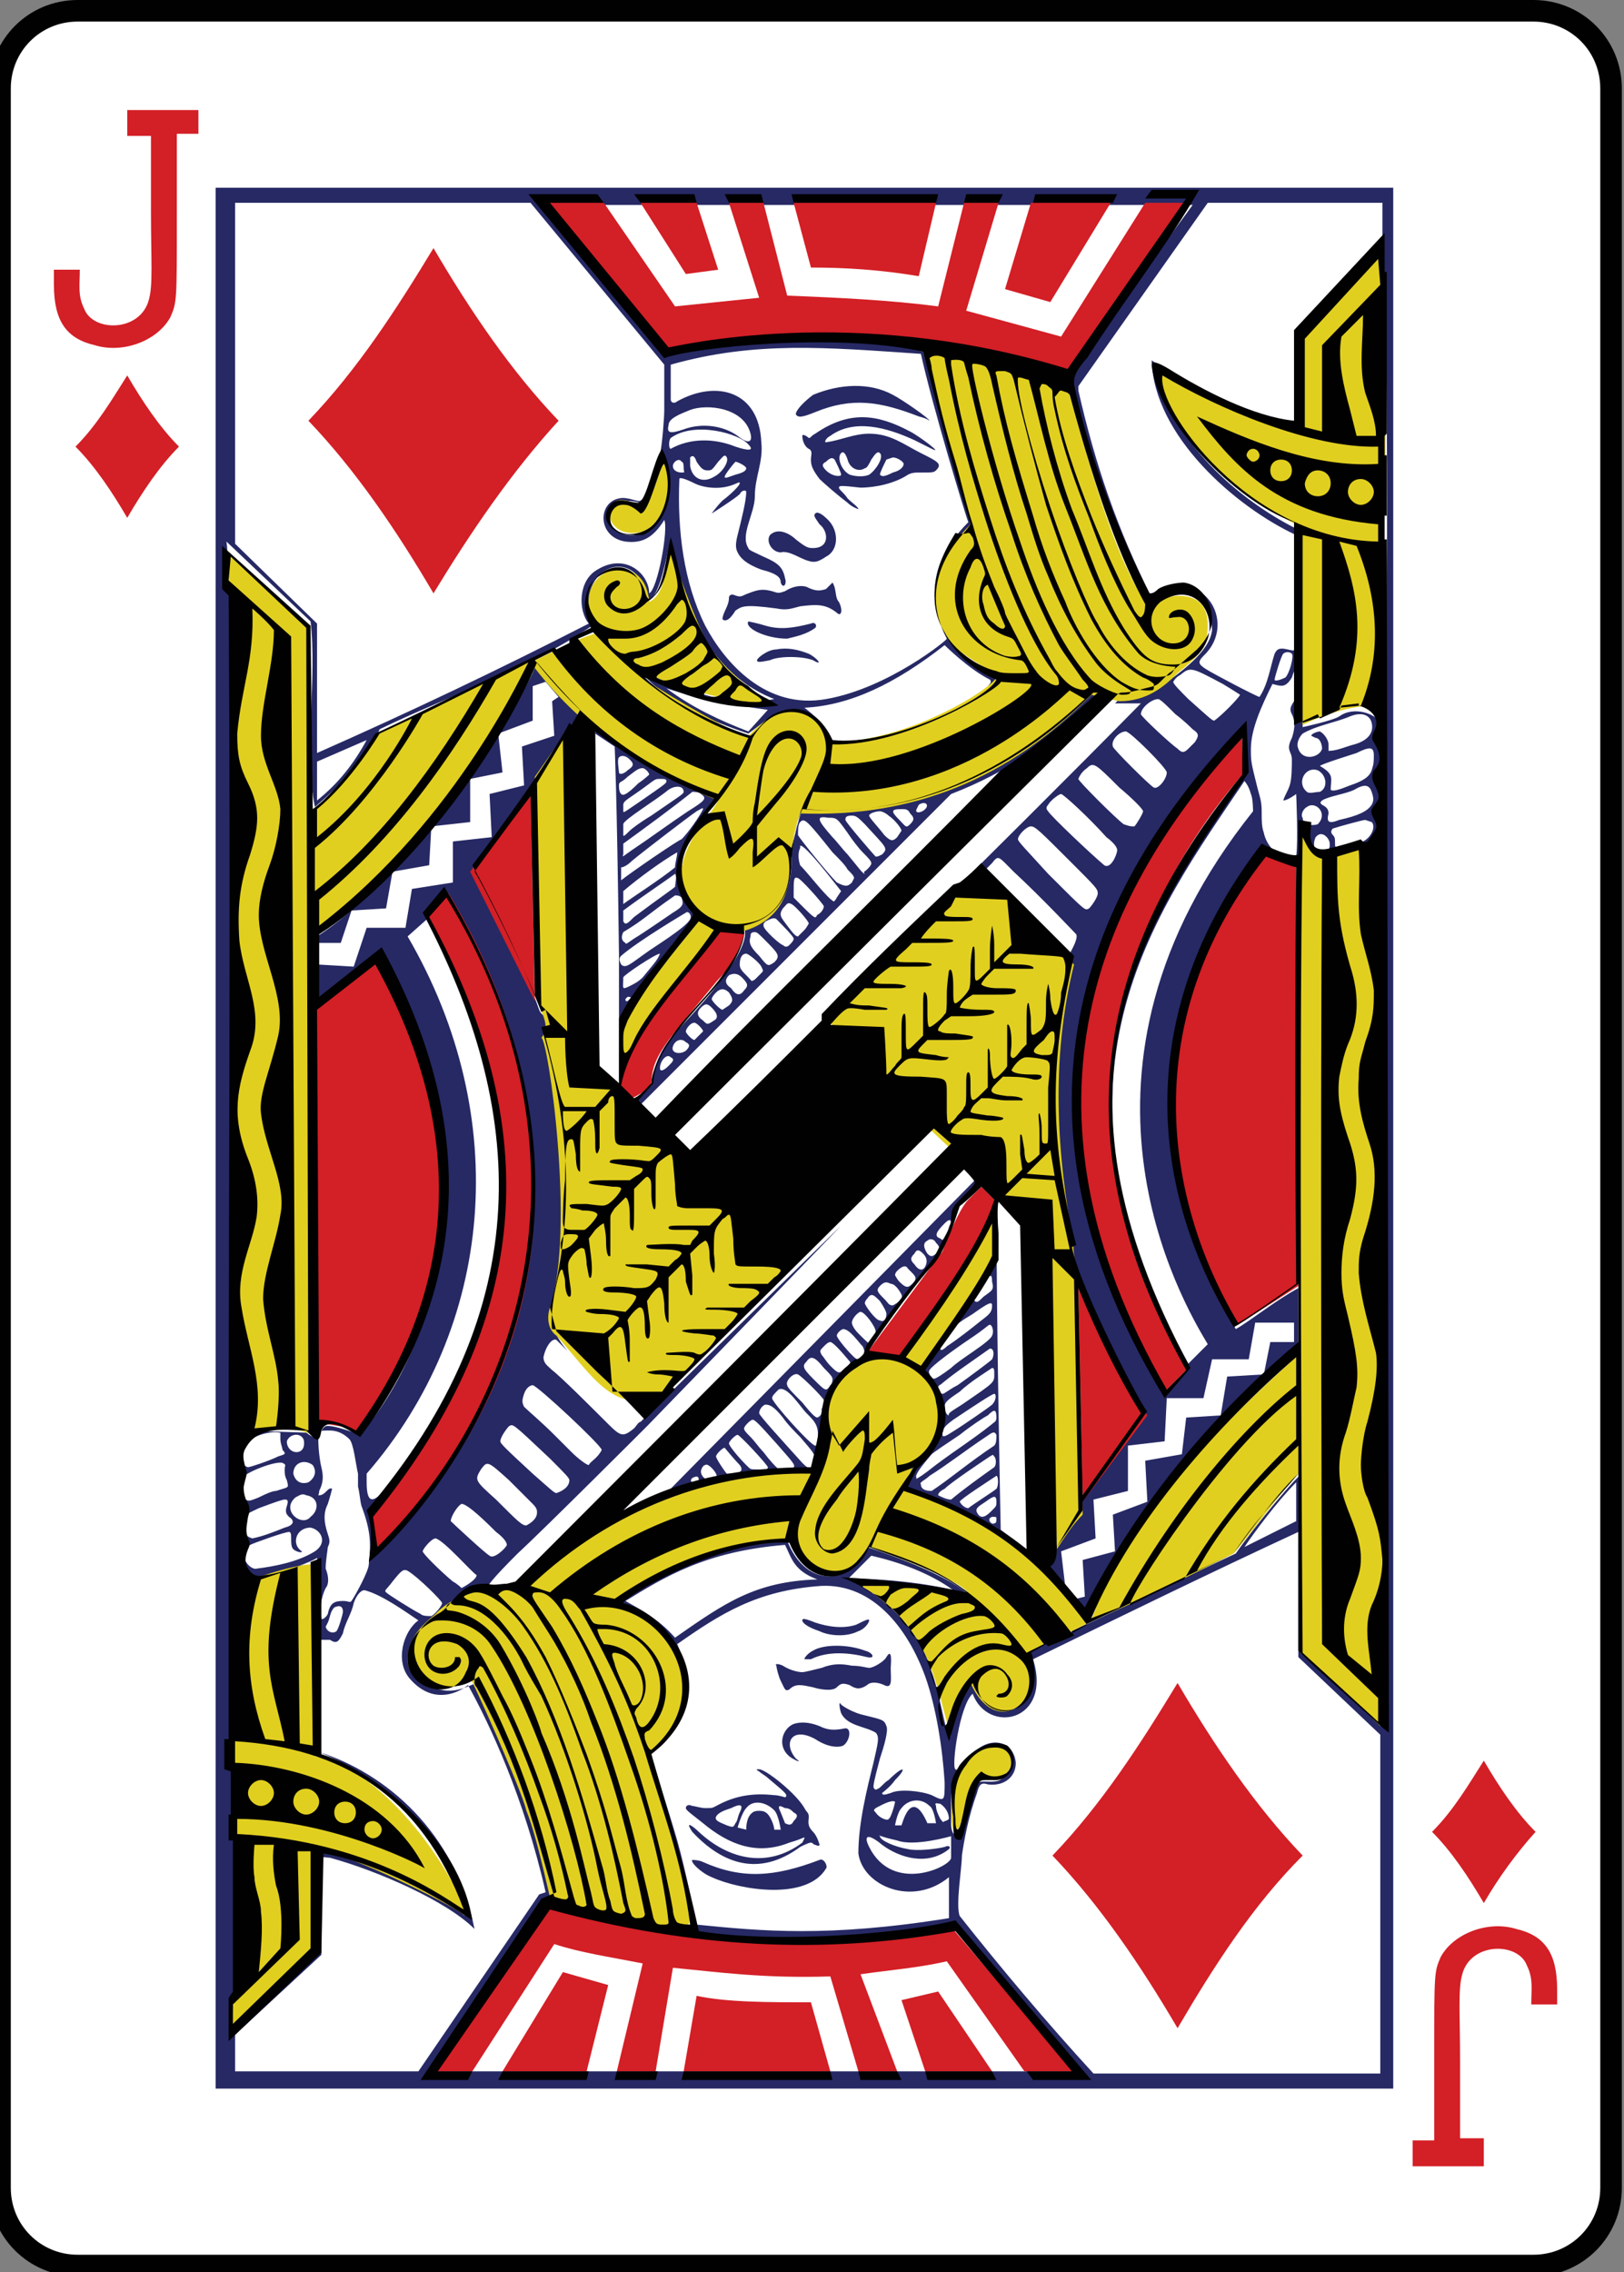 <?xml version="1.0" encoding="utf-8"?>
<!-- Generator: Adobe Illustrator 19.1.0, SVG Export Plug-In . SVG Version: 6.00 Build 0)  -->
<svg version="1.1" xmlns="http://www.w3.org/2000/svg" xmlns:xlink="http://www.w3.org/1999/xlink" x="0px" y="0px"
	 viewBox="0 0 75.3 105.3" style="enable-background:new 0 0 75.3 105.3;" xml:space="preserve">
<rect x="0" y="0" width="75.3" height="105.3" fill="#808080" stroke="none"/>
<style type="text/css">
	.st0{display:none;}
	.st1{fill:#FFFFFF;}
	.st2{fill:none;stroke:#010101;stroke-width:0.997;}
	.st3{fill:#010101;}
	.st4{fill:none;stroke:#010101;stroke-width:1.001;}
	.st5{fill:#E1CF20;}
	.st6{fill:#262964;}
	.st7{fill:#D31F26;}
	.st8{fill:#14130F;}
	.st9{fill:none;stroke:#010101;stroke-width:0.993;}
	.st10{fill:#F6EB16;}
	.st11{fill:none;stroke:#010101;stroke-width:1.83;}
	.st12{clip-path:url(#SVGID_2_);}
	.st13{clip-path:url(#SVGID_4_);}
</style>
<g id="Layer_1" class="st0">
</g>
<g id="Layer_2">
	<g>
		<path class="st1" d="M3.6,0.5h67.5c2,0,3.6,1.6,3.6,3.6v97.3c0,2-1.6,3.6-3.6,3.6H3.6c-2,0-3.6-1.6-3.6-3.6V4.1
			C0,2.1,1.6,0.5,3.6,0.5z"/>
		<path class="st4" d="M3.6,0.5h67.5c2,0,3.6,1.6,3.6,3.6v97.3c0,2-1.6,3.6-3.6,3.6H3.6c-2,0-3.6-1.6-3.6-3.6V4.1
			C0,2.1,1.6,0.5,3.6,0.5z"/>
		<path class="st7" d="M5.9,24c-0.7-1.2-1.5-2.4-2.4-3.3c1-1,1.7-2.2,2.4-3.3c0.7,1.2,1.5,2.4,2.4,3.3C7.4,21.6,6.6,22.8,5.9,24z"/>
		<path class="st7" d="M68.8,88.2c-0.7-1.2-1.5-2.4-2.4-3.3c1-1,1.7-2.2,2.4-3.3c0.7,1.2,1.5,2.4,2.4,3.3
			C70.3,85.9,69.5,87,68.8,88.2z"/>
		<path class="st7" d="M20.1,27.5c-1.7-2.9-3.6-5.7-5.8-8c2.3-2.4,4.1-5.2,5.8-8c1.7,2.9,3.6,5.7,5.8,8
			C23.7,21.9,21.8,24.7,20.1,27.5z"/>
		<path class="st7" d="M54.6,94c-1.7-2.9-3.6-5.7-5.8-8c2.3-2.4,4.1-5.2,5.8-8c1.7,2.9,3.6,5.7,5.8,8C58.1,88.3,56.3,91.1,54.6,94z"
			/>
		<path class="st6" d="M10,96.8V8.7h54.6v88.1H10z M29.7,23.3c-2-0.5-1.9,1.4-0.5,1.5c1.6,0.1,2.3-2.6,1.5-3.7
			C30.7,21.1,30.1,23.2,29.7,23.3z M17,34.3l-2.3,1l0,1.8C15.7,36.3,16.4,35.4,17,34.3L17,34.3z M33,87c-0.5-0.2-1-0.7-0.9-0.8
			c0,0,0.3,0,0.5,0.1c1.8,0.8,3.3,0.7,5.4-0.1c0.2-0.1,0.4,0.3,0.3,0.4C37.4,88.1,34.3,87.6,33,87L33,87z M32.1,84.9
			c-0.4-0.6,0.1-0.2,0.3,0c1.4,1.3,3.2,1.7,4.8,0.5l0.1-0.2c0-0.1,0,0-0.7,0.2c-1.5,0.6-2.8,0.1-4-0.9c-0.5-0.4-0.8-0.6-0.8-0.7
			c0-0.1,0.1-0.2,0.3-0.1c0.1,0,0.4,0.1,0.6,0.1c0.4,0,0.3,0,0.7-0.2c0.8-0.4,1.6-0.5,2.5-0.4c0.2,0,0.5,0.1,0.5,0.1
			c0.2-0.1-0.1-0.3-0.8-0.9c-0.1-0.1-0.3-0.2-0.4-0.3C35,82,35.1,82,35.2,82c0.3,0,1.7,1.1,2.1,1.8c0.1,0.2,0.2,0.2,0.2,0.4
			c0,0.2-0.1,0.4,0.2,0.7c0.2,0.2,0.3,0.6,0.3,0.6c0,0,0,0.1-0.2,0c-0.1,0-0.1-0.1-0.2-0.1c-0.1,0-0.3,0.1-0.5,0.2
			C35.2,87,33.5,86.4,32.1,84.9L32.1,84.9z M36.2,84.8c0,0-0.1-0.7-0.3-0.9c-0.4-0.4-1-0.5-1.3-0.1c-0.2,0.2-0.4,0.9-0.4,0.9
			l0.4,0.1c0-0.1,0-0.6,0.3-0.8c0.1-0.1,0.5-0.1,0.6,0c0.2,0.1,0.4,0.6,0.4,0.8C36,84.8,36.3,84.8,36.2,84.8L36.2,84.8z M33.9,83.8
			c-0.3,0.1-0.6,0.2-0.7,0.4c-0.1,0.2,0.3,0.3,0.5,0.4c0.3,0.1,0.3,0.1,0.4-0.1c0.1-0.1,0.1-0.3,0.2-0.5
			C34.5,83.6,34.3,83.6,33.9,83.8z M36.8,84.4c0.2-0.2,0.2-0.3,0-0.4c-0.1-0.1-0.2-0.2-0.4-0.2c-0.2-0.1-0.4-0.2-0.2,0.2l0.2,0.5
			C36.6,84.6,36.7,84.6,36.8,84.4z M11.5,68c0.1,0,1-0.3,1.4-0.5c0.3-0.1,0.4-0.1,0.2-0.3c0-0.1-0.1-0.3-0.1-0.5l0-0.3
			c-0.6-0.1-1.4,0.2-1.7,0.6C11.1,67.3,11.1,67.9,11.5,68L11.5,68z M11.3,69.4c0.2,0.2,0.2,0.2,0.7,0c0.2-0.1,0.6-0.3,0.8-0.3
			c0.6-0.2,0.6-0.1,0.5-0.5c-0.1-0.2-0.1-0.3-0.1-0.5c0-0.2,0.1-0.2-0.1-0.3c-0.3-0.1-1.7,0.4-2,0.8C11.1,69,11.1,69.2,11.3,69.4
			L11.3,69.4z M44.1,83.4c0,0.3,0,0.8,0,1.1c0,0.5,0.2,0.7,0.4,0.4c0.2-0.7,0.3-1.8,0.8-2.3c0.4-0.1,0.9,0.1,1.2-0.2
			c0.6-0.6,0.1-1.3-0.5-1.4C44.9,80.9,44.1,82.4,44.1,83.4z M47.1,81.7c0,0.7-0.6,1.1-1.3,1c-0.3-0.1-0.4,0-0.5,0.4
			c-0.4,1.1-0.6,2.2-0.7,2.9c0,0.6-0.3,2.3-0.1,2.8c1.9,2.4,4,4.9,6.2,7.3h13.3V80.4l-3.8-3.6l0-5.8c-4.1,1.9-8.2,3.9-12.3,5.9
			c0.9,2.9-2.1,3.5-2.8,1.6c-0.6,0.5-1,3.4-0.8,3.5c0,0,0.1,0.1,0.2-0.1c0.2-0.4,0.5-0.6,0.8-0.8C46,80.5,47,80.7,47.1,81.7z
			 M36.6,81.4c-0.6-0.5-0.3-1.3,0.2-1.5c0.3-0.1,0.7-0.1,1.2,0.1c0.4,0.2,0.7,0.2,1.2,0.1c0.3,0,0.2,0.6-0.1,0.8
			c-0.2,0.1-0.7,0.1-1.3-0.3c-1.1-0.6-1.5,0.2-0.9,0.9C37.3,81.8,36.7,81.5,36.6,81.4L36.6,81.4z M14.6,71.9c0.6-0.4,0.3-1-0.2-1.1
			c-0.7,0-0.9,0.8-0.4,1.1c0,0.1-0.3,0-0.4-0.1c-0.2-0.2,0-0.8-0.2-0.8c-0.2,0-1.6,0.5-1.8,0.6c-0.7,0.4,0,1.2,0.3,1.1
			C12.7,72.6,13.8,72.4,14.6,71.9z M11.3,70.7c0,0.4,0.1,0.5,0.4,0.6c0.5-0.1,1-0.3,1.5-0.5c0.4-0.1,0.5-0.3,0.2-0.5
			c-0.1-0.1-0.2-0.2-0.1-0.5c0.1-0.3,0-0.3-0.1-0.3c-0.1,0-0.4,0.1-1.2,0.4c-0.4,0.2-0.5,0.2-0.6,0.4C11.3,70.4,11.3,70.5,11.3,70.7
			L11.3,70.7z M15.6,75.6c0.1-0.1,0.3-0.8,0.3-0.9c0-0.3-0.2-0.3-0.4-0.2c-0.2,0.2-0.2,0.5-0.3,0.7l-0.1,0.2
			C15.2,75.7,15.5,75.7,15.6,75.6L15.6,75.6z M17.3,72c6.6-7.1,10.7-16.9,3.6-30.4c-0.4-0.4-1.1,1-1.1,1l-0.9,0.8
			c4.9,8.4,4,18.1-1.9,24.9l0,0.4c0,1,0.3,0.9,0.7,0.5c0.4-0.5,0.1-0.1,0,0.1c-0.2,0.2-0.4,0.5-0.5,0.6C17.2,70.5,17.5,71.6,17.3,72
			L17.3,72z M16.8,69.9c-0.1-0.2-0.1-0.6-0.2-1c0-0.2,0-0.4,0-0.6c-0.1-0.4-0.2-1.4-0.4-1.6c-0.2-0.2-0.5-0.4-0.9-0.4
			c-0.4,0-0.4,0-0.5,0.1c-0.1,0.2,0,1.2,0.1,1.6c0.1,0.4,0.1,0.7-0.1,1.1c0,0.2-0.1,0.2,0,0.2c0.3,0,0.4-0.4,0.6-0.3
			c0,0-0.1,0.4-0.2,0.7c-0.2,0.4-0.2,0.8,0,1.4c0.1,0.3,0.1,0.4,0,0.6c0,0.1-0.1,0.6-0.1,1c0.2,0.5,0.1,0.8,0,0.9
			c-0.2,0.4-0.3,1-0.2,1.4c0,0.1,0.2,0,0.3-0.2c0.1-0.5,0.3-0.6,0.7-0.6c0.3,0,0.3,0.1,0.4,0c0.2-0.3,0.8-1.4,0.8-1.7
			C17.2,71.6,17.2,71,16.8,69.9L16.8,69.9z M20,74.9c0.2-0.1,0.5-0.5,0.5-0.6c0-0.1-1.1-1.2-1.6-1.5c-0.2-0.1-0.3,0-0.7,0.5
			c-0.3,0.4-0.4,0.4-0.3,0.5c0.1,0.1,1.2,0.8,1.6,1C19.6,74.9,19.8,74.9,20,74.9L20,74.9z M22.1,73c-0.2-0.1-1.5-1.6-1.9-1.7
			c-0.2,0-0.6,0.5-0.6,0.6c0,0.1,0.8,0.9,1.4,1.4c0.2,0.1,0.4,0.3,0.4,0.3C21.6,73.5,22.1,73.2,22.1,73z M23.5,71.6
			c0-0.1-0.1-0.3-0.5-0.6c-0.9-0.9-1.4-1.3-1.6-1.3c-0.2,0.1-0.5,0.6-0.5,0.8c0.1,0.1,1.6,1.5,1.8,1.6
			C22.9,72.3,23.5,71.7,23.5,71.6L23.5,71.6z M24.9,70.1c0-0.1,0-0.2-0.2-0.4c-0.1-0.1-0.6-0.6-1.1-1.1c-1-0.9-1-0.9-1.3-0.5
			C22,68.6,22,68.6,23,69.5c1,1,1.2,1.2,1.4,1.2C24.6,70.6,24.9,70.4,24.9,70.1z M14.2,69.3c-0.2-0.1-0.3,0-0.5,0.1
			c-0.7,0.6,0.3,1.4,0.7,0.9C14.8,70,14.8,69.4,14.2,69.3L14.2,69.3z M26.4,68.6c0-0.1-0.2-0.3-0.9-1c-1.8-1.7-1.7-1.6-1.9-1.5
			c-0.1,0.1-0.4,0.5-0.4,0.7c0,0.1,0.2,0.3,1.5,1.5c0.8,0.7,1,0.9,1.1,0.9C26.1,69.1,26.4,68.9,26.4,68.6L26.4,68.6z M14.3,68.7
			c0.3-0.2,0.4-0.5,0.2-0.8c-0.4-0.3-0.9-0.1-0.9,0.4C13.7,68.7,14,68.8,14.3,68.7z M27.9,67.2c0-0.2-3-3-3.2-3
			c-0.1,0-0.3,0.1-0.4,0.4c-0.1,0.3-0.1,0.4,0,0.6c0.2,0.2,0.8,0.7,1.4,1.3c0.3,0.3,0.7,0.7,0.8,0.8c0.3,0.3,0.7,0.6,0.8,0.6
			C27.4,67.7,27.7,67.6,27.9,67.2z M14.1,66.9c0-0.1,0-0.2-0.1-0.3c-0.2-0.2-0.6-0.1-0.7,0.2C13.3,67.4,14.1,67.5,14.1,66.9z
			 M16.4,44.8L17,43l1.8,0l0.3-1.8l1.9-0.3l0-1.9l1.8-0.2l-0.1-2l1.6-0.4l-0.1-1.8l1.5-0.5l-0.1-1.6l0.3-0.2l-0.6-0.7l-0.6,0.2
			l0,1.6L23.1,34l0.2,1.8l-1.5,0.3l0,2L20,38.3l-0.1,1.8l-1.7,0.3l-0.3,1.7l-1.6,0.1l-0.5,1.5l-1.1,0v1L16.4,44.8z M36,77.2
			c-0.1-0.1,0.1-0.1,0.3,0c0.3,0.2,0.7,0.3,0.9,0.3c0.1,0,0.5-0.1,0.9-0.2c0.5-0.2,0.9-0.2,1.4-0.1c0.4,0,0.7,0.1,0.8,0.1
			c0.2,0,0.7-0.3,0.8-0.5c0.3-0.5,0.2,0.4,0.2,0.5c0,0.5,0.1,1-0.3,0.8c-0.2-0.1-0.6-0.2-0.8,0c-0.3,0.2-0.5,0.2-0.8,0
			c-0.3-0.1-0.4-0.1-0.6,0.1c-0.2,0.2-0.8,0.1-1.1,0c-0.5-0.1-0.8-0.2-1.1,0.1c-0.2,0.1-0.2,0-0.4-0.4C36.1,77.7,36,77.3,36,77.2
			L36,77.2z M37.3,76.9c0-0.1,0.2-0.3,0.4-0.4c0.5-0.3,1.6-0.3,2.4,0c0.4,0.1,0.5,0.4,0.1,0.3c-0.8-0.2-1.8-0.3-2.6,0.1L37.3,76.9
			L37.3,76.9z M38,75.6c-0.6-0.2-0.8-0.4-0.8-0.5c0-0.1,0.1-0.1,0.6,0.1c0.6,0.2,1.3,0.3,1.9,0.1c0.4-0.2,0.6-0.3,0.6-0.2
			c0,0.1-0.2,0.4-0.5,0.5C39.2,75.9,38.4,75.8,38,75.6L38,75.6z M49.9,74.1l0.4-0.1l-0.1-1.7l1.5-0.4l-0.1-1.7l1.6-0.6l-0.1-1.9
			l1.7-0.3l0.2-1.7l1.6-0.1l0.3-1.8l1.7-0.1l0.3-1.5l1.1,0l0-0.9l-1.8,0L57.9,63l-1.7,0l-0.4,1.8l-1.7,0L54,66.8L52.3,67v2.1
			l-1.6,0.4l0.1,1.8l-1.6,0.6l0.2,1.7L49.9,74.1z M60.4,34c-0.2,0.2-0.3,0.5-0.2,0.7c0.2,0.6,1,0.4,1.1,0c0-0.2-0.1-0.5-0.3-0.5
			l-0.2-0.1c0-0.1,0.3-0.2,0.4-0.2c0.2,0.1,0.4,0.4,0.4,0.6c0,0.1,0,0.3,0,0.3c0.4,0,0.8-0.2,1.2-0.3c0.7-0.2,0.9-0.6,0.8-1
			c-0.1-0.4-0.5-0.5-1-0.3C61.9,33.5,61.1,33.6,60.4,34L60.4,34z M31.3,75.9c2.3-1.6,3.7-2.6,6.6-2.7c-1.1-0.4-1.2-1-1.5-1.6
			c-3.7,0.3-5.6,1.5-7.4,2.6C29.7,74.6,30.5,75,31.3,75.9z M44.2,73.7c-1.1-0.8-2.5-1.3-3.8-1.6l-1.1,1.1
			C39.2,73.1,42.3,73.2,44.2,73.7L44.2,73.7z M54.9,63.2c-7.2-11.1-2.4-20.9,2.7-27.2c0.2-0.2,0.2-0.2,0.2-0.4
			c0-0.2-0.1-1.3-0.1-1.9C48.4,43,48.2,55,54,64.6C54.4,64.2,55.2,63.7,54.9,63.2L54.9,63.2z M56,62.3c-1.2-2-7.5-12.7,2.1-24.7
			c0,0,0-0.6-0.1-0.8c-0.1-0.4-0.3-0.6-0.3-0.6c-4.1,6.1-10,13.7-2.6,27L56,62.3z M50.5,42.1c0.1-0.1,0.4-0.5,0.4-0.7
			c0-0.2-0.1-0.3-1.2-1.4c-1.5-1.5-1.7-1.7-1.9-1.7c-0.2,0-0.6,0.4-0.6,0.6c0,0.1,0.4,0.5,1.4,1.6C50.4,42.3,50.3,42.2,50.5,42.1
			L50.5,42.1z M51.8,39.4c0-0.1-0.1-0.3-0.5-0.6c-0.8-0.9-2-2-2.1-2c-0.1,0-0.5,0.3-0.6,0.5c-0.1,0.1-0.1,0.2,0,0.3
			c0.1,0.2,2,2,2.6,2.5C51.5,40.3,51.8,39.6,51.8,39.4L51.8,39.4z M52.6,38.3c0.1-0.1,0.4-0.6,0.4-0.7c0-0.1-0.5-0.6-1.1-1.1
			c-1.1-1.1-1.2-1.2-1.5-0.9c-0.3,0.2-0.4,0.5-0.4,0.5c0,0.1,1.7,1.8,2.1,2.1C52.4,38.3,52.4,38.3,52.6,38.3z M61.1,38.2
			c0.5-0.5-0.1-1.1-0.5-0.8c-0.2,0.1-0.3,0.4-0.2,0.5C60.4,38.2,60.8,38.3,61.1,38.2z M62.1,38c0.9-0.2,1.3-0.4,1.5-0.7
			c0.1-0.2,0.1-0.3,0-0.6c-0.1-0.3-0.3-0.4-0.8-0.1c-0.4,0.2-1.2,0.3-1.5,0.5c-0.1,0.1-0.1,0.1,0,0.2c0.2,0.1,0.3,0.2,0.3,0.4
			C61.5,38.1,61.6,38.2,62.1,38L62.1,38z M61.2,36.7c0.4-0.2,0.3-0.8-0.1-1c-0.6-0.2-1,0.6-0.5,1C60.7,36.8,61,36.7,61.2,36.7z
			 M62.6,36.4c0.6-0.2,0.9-0.4,1-0.7c0.1-0.3,0.1-0.4,0.1-0.7c0-0.4-0.2-0.4-0.8-0.1c-0.3,0.1-1.6,0.5-1.7,0.6
			c0.7,0.4,0.5,0.6,0.5,1.1C61.8,36.7,62.1,36.6,62.6,36.4L62.6,36.4z M54.1,35.8c0-0.2-1.7-1.9-1.9-1.9c-0.3,0-0.7,0.4-0.6,0.7
			c0,0.1,1.7,1.8,1.9,1.9C53.7,36.6,54.1,36.1,54.1,35.8z M55.1,34.7c0.1-0.1,0.2-0.2,0.3-0.3c0.2-0.3,0.2-0.4-0.1-0.6
			c-0.1-0.1-0.4-0.4-0.8-0.7c-0.4-0.4-0.7-0.7-0.8-0.7c-0.3,0-0.8,0.4-0.8,0.7c0,0.1,1.4,1.4,1.7,1.6C54.8,34.9,54.9,34.9,55.1,34.7
			z M57.5,32.2c0,0-0.3-0.2-0.8-0.5c-1.5-0.8-1.5-0.8-2-0.4c-0.2,0.1-0.3,0.3-0.3,0.3c0,0.1,0.3,0.4,0.7,0.8c0.9,0.8,1.1,1,1.2,1
			C56.6,33.2,57.4,32.4,57.5,32.2z M59.6,31.4c0.2-0.2,0.4-1,0.3-1.1c-0.1-0.1-0.3-0.1-0.4,0c-0.1,0.1-0.4,1.1-0.4,1.2
			C59.1,31.6,59.4,31.5,59.6,31.4L59.6,31.4z M43.3,63.9c0.1,0,0.4-0.2,0.8-0.5c0.4-0.4,1.8-1.2,1.9-1.5c0.1-0.2,0-0.5-0.1-0.5
			c-0.1,0-0.1,0.1-1,0.7c-0.6,0.4-1.7,1.2-1.8,1.4C43,63.6,43.2,63.9,43.3,63.9z M43.2,69.1c0.9-0.6,1.7-1.3,2.9-2.1
			c0.1-0.1,0.1-0.3,0.1-0.5c-0.1-0.2-0.2-0.1-0.5,0.1c-0.9,0.6-1.8,1.3-2.6,1.8c-0.2,0.2-0.5,0.3-0.4,0.4
			C42.7,69.1,43.1,69.1,43.2,69.1z M44.1,69.5c0.6-0.5,1.3-1,2-1.5c0.1-0.1,0.1-0.4,0-0.5c-0.1-0.1,0-0.1-0.2,0
			c-0.3,0.2-1.8,1.2-2.1,1.5c-0.2,0.1-0.3,0.2-0.3,0.3C43.7,69.4,43.9,69.5,44.1,69.5L44.1,69.5z M44.9,69.9
			c0.1-0.1,1.2-0.8,1.3-0.9c0.1-0.1,0.1-0.6,0-0.6c-0.3,0.2-1.7,1.1-1.7,1.2C44.6,69.8,44.8,69.9,44.9,69.9L44.9,69.9z M46,70
			c0.2-0.2,0.2-0.2,0.2-0.4c0-0.3-0.1-0.3-0.5,0c-0.3,0.2-0.5,0.3-0.4,0.5C45.5,70.5,45.8,70.2,46,70L46,70z M46.1,70.6
			c0.1,0,0.1-0.1,0.1-0.2c0-0.1,0-0.1-0.2-0.1C45.7,70.4,46,70.7,46.1,70.6z M41.9,68.9c0.2-0.5,0.4-0.9,0.7-1.3
			c1.5-1.3,1-2.9,0.1-4.2c1.2-1.7,2.4-3.4,3.4-5.1l0-2.6l0.1,0c0,5.8,0.2,15.2,0.2,15.2l1.2,0.9l-0.2,0.1
			C47.7,71.8,44.1,69.6,41.9,68.9L41.9,68.9z M43,68.2c1-0.8,2-1.4,3-2.2c0.1-0.1,0.2-0.1,0.2-0.3c0-0.4-0.1-0.4-0.4-0.1
			c-0.2,0.1-0.8,0.5-1.3,0.9c-0.6,0.4-1.2,0.8-1.3,0.9c-0.6,0.7-0.8,1-0.7,1.1C42.4,68.6,42.6,68.5,43,68.2L43,68.2z M44.1,66.4
			c0.5-0.3,1.8-1.2,1.9-1.3c0.2-0.2,0.2-0.5,0.1-0.5c-0.1,0-1,0.6-1.9,1.2c-0.4,0.3-0.5,0.4-0.5,0.7C43.7,66.6,43.8,66.6,44.1,66.4z
			 M44.6,65.1c1.6-1.1,1.5-1,1.5-1.5c0-0.1,0-0.2-0.1-0.2c0,0-0.3,0.2-0.6,0.4c-0.3,0.2-0.7,0.5-0.9,0.7c-0.6,0.4-0.7,0.5-0.7,0.7
			c0,0.2,0.1,0.4,0.2,0.4C43.9,65.5,44.3,65.3,44.6,65.1z M44.4,64.2c0.7-0.5,1.5-1.1,1.6-1.2c0.1-0.2,0.1-0.5-0.1-0.5
			c-0.7,0.5-1.6,1.1-2.2,1.6c-0.1,0.1-0.2,0.1-0.2,0.2c0,0.1,0.1,0.3,0.2,0.3C43.8,64.6,44,64.4,44.4,64.2L44.4,64.2z M43.9,62.4
			c0.6-0.4,1.1-0.8,1.6-1.2c0.4-0.3,0.5-0.4,0.5-0.7c0-0.2-0.2-0.1-0.9,0.4c-0.5,0.3-0.8,0.5-0.9,0.7c-0.1,0.3-0.6,0.6-0.6,0.9
			C43.6,62.6,43.7,62.6,43.9,62.4L43.9,62.4z M45.6,60.1c0.4-0.3,0.5-0.3,0.4-0.7C46,59,45.9,59,45.5,59.7c-0.3,0.4-0.4,0.5-0.3,0.6
			C45.3,60.4,45.4,60.3,45.6,60.1z M44.1,56.7c0-0.2-0.1-0.2-0.3,0c-0.4,0.4-0.5,0.6-0.2,0.7c0.1,0.1,0.2,0.1,0.3-0.1
			C44,56.9,44,56.8,44.1,56.7z M41.8,60c-0.1-0.2-0.3-0.5-0.5-0.5c-0.2-0.1-0.3-0.1-0.5,0.1c-0.2,0.2-0.1,0.3,0.2,0.6
			c0.2,0.2,0.2,0.3,0.4,0.3C41.6,60.4,41.9,60.2,41.8,60z M33.2,68.3c-0.1-0.2-0.4-0.5-0.5-0.4c-0.1,0-0.2,0.2-0.2,0.3
			c0,0.2,0.2,0.4,0.4,0.4C33.1,68.5,33.3,68.5,33.2,68.3z M34.3,67.9c-0.2-0.2-0.7-0.8-0.7-0.8c-0.1,0-0.4,0.3-0.4,0.4
			c0,0.1,0.4,0.7,0.5,0.8C34,68.3,34.6,68.3,34.3,67.9z M35.6,68c0-0.1-1.3-1.5-1.4-1.5c-0.1,0-0.4,0.3-0.4,0.4c0,0.1,0.4,0.6,0.8,1
			c0.2,0.2,0.2,0.2,0.4,0.2C35.3,68.1,35.6,68.2,35.6,68L35.6,68z M37.8,67.7c0-0.3-0.1-0.4-0.7-1.1c-0.2-0.2-0.6-0.6-0.8-0.9
			c-0.4-0.5-0.6-0.6-0.8-0.6c-0.1,0-0.3,0.2-0.3,0.4c0,0.1,1.1,1.3,2,2.3c0.2,0.2,0.3,0.3,0.5,0.2C37.8,67.9,37.8,67.8,37.8,67.7
			L37.8,67.7z M36.1,64.4c-0.2,0.2-0.3,0.3-0.3,0.4c0,0.2,1.8,2.2,2,2.2c0.1,0,0.1,0,0.1-0.2c0.1-0.7-0.1-0.9-0.5-1.3
			C37.1,65.2,36.5,64.2,36.1,64.4L36.1,64.4z M39.4,63.1c-0.5-0.6-0.8-0.9-0.9-0.9c-0.1,0-0.2,0.1-0.3,0.2c-0.2,0.2-0.2,0.2-0.1,0.4
			c0.1,0.1,0.2,0.3,0.4,0.5c0.3,0.3,0.4,0.4,0.6,0.2C39.2,63.4,39.5,63.2,39.4,63.1z M39.1,61.6c-0.1,0-0.3,0.2-0.3,0.3
			c0,0.1,0.4,0.6,0.7,0.9c0.2,0.2,0.3,0.3,0.5,0.1c0.1-0.2,0.1-0.3,0-0.5C39.8,62.2,39.4,61.6,39.1,61.6L39.1,61.6z M40.6,61.7
			c0-0.2-0.5-0.9-0.7-0.9c-0.1,0-0.4,0.3-0.4,0.5c0,0.1,0.1,0.3,0.3,0.5c0.4,0.4,0.5,0.5,0.6,0.5C40.4,62.1,40.6,61.9,40.6,61.7z
			 M41.1,60.9c0-0.1-0.1-0.3-0.3-0.6c-0.3-0.3-0.4-0.4-0.6-0.1c-0.1,0.1-0.1,0.2-0.1,0.2c0,0.1,0.5,0.8,0.7,0.8
			C41,61.3,41.1,61.1,41.1,60.9L41.1,60.9z M40.2,62.7c0,0.2-0.1,0.4-0.4,0.5c-1.7,1.2-1.6,3.2-2,5c-2.7,0-7,1.1-7,1.1l14.4-14.6
			c0,0,0.2,0,0.1,0.2c-1.2,0.8-1.1,2.5-1.9,3.3C42.2,59.7,41,61.1,40.2,62.7L40.2,62.7z M32.4,68.6c0-0.2-0.1-0.2-0.3-0.1
			c-0.1,0.1-0.1,0.2,0.1,0.2C32.3,68.7,32.3,68.7,32.4,68.6z M36.8,68c0.1-0.1-0.1-0.3-0.8-1.1c-0.8-0.9-1-1.1-1.1-1.1
			c-0.1,0-0.4,0.3-0.4,0.4c0,0.1,0.1,0.2,0.3,0.4c0.2,0.2,0.4,0.5,0.6,0.7c0.3,0.4,0.5,0.6,0.6,0.7c0.1,0.1,0.2,0.1,0.4,0.1
			C36.7,68.1,36.8,68.1,36.8,68z M38.1,65.3c0.1-0.2,0.1-0.3,0.1-0.4c0-0.1-1-1.1-1.2-1.2c-0.2-0.1-0.6,0.3-0.5,0.5
			c0,0.1,0.3,0.4,0.7,0.8c0.4,0.5,0.6,0.7,0.7,0.7C38.1,65.6,38.1,65.5,38.1,65.3L38.1,65.3z M38.5,64.2c0.1-0.1,0.1-0.2,0.1-0.3
			c0-0.1-0.2-0.3-0.4-0.5c-0.4-0.5-0.6-0.6-0.8-0.3c-0.2,0.2-0.2,0.3,0.3,0.8C38.3,64.5,38.3,64.5,38.5,64.2L38.5,64.2z M42.3,59.5
			c0.2-0.2,0.2-0.3,0-0.5l-0.2-0.2c-0.1-0.2-0.3-0.1-0.5,0.1c-0.1,0.1-0.1,0.2-0.1,0.2c0,0,0.1,0.2,0.2,0.3
			C42,59.7,42.1,59.7,42.3,59.5L42.3,59.5z M42.9,58.7c0.1-0.2,0.1-0.4-0.1-0.6c-0.2-0.2-0.3-0.2-0.4,0c-0.2,0.2-0.2,0.3,0,0.5
			C42.6,58.9,42.8,58.9,42.9,58.7z M43.4,58.1c0.2-0.2,0.2-0.3,0-0.5c-0.1-0.2-0.3-0.2-0.4-0.1c-0.2,0.1-0.2,0.3,0,0.6
			C43.1,58.2,43.2,58.3,43.4,58.1L43.4,58.1z M32.3,89.2c3,0.3,6.1,0.6,11.7-0.3l0-1.9c-1.7,1.4-4,0.4-4.2-1.1c0-1.4,0.4-3,0.7-4.2
			c0.2-0.9,0.3-1.2,0.1-1.4c-0.5-0.3-1.3-0.3-1.6-0.9c-0.1-0.3-0.1-0.6,0-0.4c0.1,0.1,0.6,0.4,1.1,0.5c0.8,0.2,0.9,0.2,1,0.5
			c0.1,0.2-0.1,0.9-0.3,1.5c-0.1,0.4-0.3,1.1-0.3,1.3c0,0.1,0.1,0.2,0.2,0.1c0.1,0,0.3-0.3,0.5-0.4c0.7-0.7,0.9-0.6,0.3,0
			c-0.2,0.3-0.6,0.6-0.6,0.6c0,0.1,0.1,0.1,0.4,0c0.4-0.2,1.4-0.1,1.9,0.1c0.6,0.3,0.6,0.3,0.6-0.6c-0.1-1.6-0.4-3.5-0.9-4.9
			c-0.8-2.2-2.4-4.3-4.8-4.2c-3,0.2-4.7,1.3-6.7,2.7c1.2,2.7-0.5,4.8-1.2,5c-0.1,0,0.8,2.7,1.2,4.1C31.8,86.7,32.3,89.2,32.3,89.2
			L32.3,89.2z M44.9,24.2c-0.1-0.2-1.7-5.5-2.2-7.8c-4.4-0.3-7.7-0.6-11.6,0.5l0,1.6c0,0.2,0.2,0.2,0.3,0.1c1.8-1,3.8-0.5,3.9,1.9
			c0.1,0.9-0.3,1.6-0.3,2.5c0,0.8-0.7,1.8-0.3,2.4c0,0.1,0.3,0.2,0.7,0.4c0.7,0.3,0.9,0.5,1,1c0.1,0.3-0.1,0.5-0.2,0.2
			c0-0.2-0.1-0.4-0.9-0.6c-0.8-0.3-1-0.6-1.1-0.8c-0.1-0.2-0.1-0.4,0-0.8c0.2-0.8,0.4-1.6,0.4-2c0-0.1-0.2-0.1-0.3,0.1
			c-0.2,0.2-1.3,0.9-1.3,0.9c0,0,0.2-0.3,0.5-0.6c0.4-0.3,0.8-0.7,0.8-0.8c0-0.1-0.1,0-0.4,0.1c-0.6,0.2-1.3,0.1-1.7-0.1
			c-0.4-0.2-0.7-0.3-0.7-0.2c-0.1,2.4,0.2,4.8,1.2,6.8c0.9,1.7,2.8,3.9,5.6,3.4c2.9-0.5,5.7-2.8,5.6-2.8
			C42.6,27.1,43.8,25.3,44.9,24.2L44.9,24.2z M22,89.4c-1.3-1.3-4.5-2.7-6.7-3.3c-0.2,0-0.4-0.1-0.4,0.1l0,4.4l-4,3.7V96h8.5
			l5.6-8.2l0.3-0.1c-1-4.4-2.6-7.8-3.6-9.6c0,0-1.4,1.2-2.7-0.3c-0.7-0.8-0.3-2.2,0.4-2.7c-0.6-0.4-1.7-1.2-2.5-1.4
			c-0.2,0-0.4,0.3-0.5,0.6c-0.1,0.5-0.4,0.9-0.5,1.4c-0.2,0.4-0.3,0.5-0.6,0.3C15,76,14.8,76,14.8,76l0,5.2
			C17.9,82.2,21.1,84.9,22,89.4L22,89.4z M34.7,33.9l0.9-1c-1.4-0.2-2.9-0.4-4.7-1C32.1,32.8,33.4,33.4,34.7,33.9z M29.7,31.1
			c1.6,0.5,3.6,1.8,6.2,1.3c-2.3-0.9-4.1-3.1-4.8-7.4c-0.2,0.8-0.5,2.6-1,2.8c-0.7-2.9-3.7-1.2-2.5,1.1c-3,2.1-6.7,3.3-10,4.9
			c0,0-0.5,1.5-3,3.6c-0.5-2.5,0.1-6.1-0.2-8.6l-3.9-3.7c0.1,0.7,0,1.1,0,2c0.1,0.1,0.3,0.2,0.4,0.3c0.3,14.2-0.1,28.2-0.1,41.1
			c0,7.9,0.2,16.1,0.1,23.6l-0.1,0.3l0,1.8l4-3.8c0,0-0.2-2.7,0-4.7c2.5,0.5,4.8,1.7,6.9,3c0.3,0.1-1.3-5.2-6.9-7.5c0,0,0-1.6,0-5.2
			c0-3.4-0.1-3.8-0.1-3.8c-0.2,0.2-3.1,1.2-3.3,1.1c0.1,0-0.8-6.1,0-7l2.8,0.1c0.8,0.6,0.5-0.1,0.9-0.3c0.3-0.1,1.6,0.4,1.6,0.4
			c5.3-6.2,4.7-16.5,1-22.2c-1,0.8-2,1.9-3,2.3l0-3.2c5-3.2,10.5-12.6,10.1-12.6c0,0,1.6,1.5,2.2,2.4l-5,7.2c1.1,2.3,2.3,4.4,3,6.4
			c0.1,0.3,0.4,0.3,0.5,0.6c0.1,0.2-0.2,0.6-0.2,0.9c1,4,1.3,8.3,0.3,12.1c-0.2,0.9,0.2,1.6,0.7,2.2l-0.5-0.5
			c-0.2-0.1-0.5,0.3-0.6,0.8c0,0.3,0.2,0.4,0.4,0.6c0.4,0.3,1.9,1.8,2.6,2.5c0.6,0.6,0.7,0.6,1.2,0.2c0.1-0.1,0.2-0.3,0.3-0.3
			l0.2-0.2l9-8.8c1-1-8.9,9.2-8.9,9.2s-4.8,4.8-6,5.9c-1.2,1.2-1.4,1.5-1.4,1.6c-0.1,0.2,0.4,0.2,0.6,0.1c0,0-0.2,0-0.4,0
			c-1.3-0.2-1.7,1.1-2.5,1.4c-2.1,1.5-0.7,3.9,1.3,3.1l0.5-0.2c1.2,2.3,3,6.4,3.8,10L25.2,88l-5.3,8H50c-2.2-2.2-4-4.8-5.9-6.8
			c-3,0.9-12.1,0.7-11.9,0.3c0,0-1.4-5.6-2.1-8.3c2.5-2.1,2.2-5.5-1.4-6.9c2.6-2.1,5.2-2.8,7.8-2.9c0.8,2.1,2.8,2.2,3.7,0.3
			c0,0,3.5,1.1,4.7,2.2c-1.9-0.2-3.7-0.6-5.6-0.7c1.7,0.7,3.4,2.4,3.9,4.3c0.3,0.7,0.7,3,0.8,3c0,0,0.6-2.7,1.1-2.5
			c1.2,2.6,3.4,0.6,2.5-1.4c3.2-1.5,6.7-3.2,9.7-4.6c0.9-1.3,2.9-3.7,3.1-3.7c0,0,3.9-22.1,3.9-29.5c-0.1-8.9,0.2-18.8-0.2-27.1V9.4
			h-8.1L50,17.9l0,0.2c0.8,3.5,1.8,6.4,3.4,9.6c2.2-1.7,4.1,1.1,2.4,2.7c-0.3,0.3-0.2,0.4,0.1,0.6c0.3,0.2,2.4,1.3,2.5,1.3
			c0.4-0.6,0.5-1.4,0.7-2c0.1-0.2,0.2-0.3,0.6-0.2c0.5,0.1,0.5,0.3,0.4-2.7l0-2.6c-2.8-1.3-6.6-4.6-6.7-8.1c1.6,1.2,5.4,2.9,6.4,3.1
			c0.4,0.1,0.4-0.6,0.4-1c0.1,0.1,0.2,1.3,0.2,1.3c-1.7-0.5-2.5-0.4-6.7-2.8c0.7,3.4,4.1,6.1,6.6,7.3c0,0,0.1,1.6,0.1,3.4
			c0,5.5,0,5.7,0,5.7c0,0,1.4-0.3,1.7-0.5c0.7-0.5,1.7-0.1,1.9,0.3c0.2,2.1,0,4,0,6c-1.1,0.1-1.8,0.3-2.3,0.3
			c-0.4,0-0.6-0.1-0.8-0.3c-0.5-1.2-0.5-0.4-0.6,0.5c-0.1,0.3-1.4-0.2-1.6-0.3c-5.9,6.8-5.4,14.7-1.4,21.9c0.7-0.4,1.8-1.3,2.9-1.9
			c0,0.9,0,2.8,0,2.8c-4.6,3.4-10.2,12.4-10,12.4l-1.9-2.2c0,0,1.2-1.9,1.6-2.4l0.1-0.6l2.9-4.2c-1.2-2.8-2.9-4.9-3.3-7.6
			c-1.9-8.7,0.2-13,0-13.3l-0.1-0.2c-0.1-0.1,0-0.1,0.1-0.2c0.1-0.2,0.4-0.7,0.3-0.9c-0.1-0.1-1.6-1.7-2.9-2.9
			c-0.7-0.7-0.7-0.8-1-0.4c-0.1,0.1-0.5,0.5-0.5,0.5c-4.8,4.5-8.6,8.5-13.5,13.3l-0.2-0.2c7-7,14.1-13.9,21.1-21l-1.2,0l0.2-0.2
			c0.7,0,1.3-0.2,1.8-0.5c1-0.7,2.4-1.7,2.5-2.7c-0.1-1.9-1.6-2.1-2.8-1.2c-1.6-2.9-2.8-6.3-3.5-9.5c0-0.2-0.3-0.4-0.3-0.6
			c0.3-1.1,5.7-8.4,5.7-8.4H25.1l5.8,6.9c0-0.3,8.2-1.2,11.9-0.1l2.3,8.1c-2.1,2-2.7,5.3,1.1,7c0.1,0.2-0.4,0.4-0.4,0.4
			c0.1-0.1,0.2-0.2,0.1-0.3c-1-0.5-2.1-1.6-2.1-1.6c-2.3,1.8-4.4,2.8-6.5,2.9c0,0,1.1,0.8,1.3,1.6l-0.1,0c-0.2-0.3-0.8-1.2-1.2-1.4
			c-0.7-0.2-1.2,0-1.8,0.4L34.7,34C32.9,33.4,30.8,32.5,29.7,31.1L29.7,31.1z M29.4,51l0.8-0.8c0.1-0.6,0.3-1.4,1-2.2
			c0.8-0.9,1.7-1.8,2.3-2.7c0.8-1,1.2-1.9,1-2.3c1.1-0.2,2.2-1.2,2.2-3.1c0-1,0.5-2.4,0.5-2.4c0,0,8-0.3,13.5-5.5
			c0,0,0.4,0.1,0.3,0.2c-2.1,2.1-4.3,3.6-6.9,4.6L29.7,51.2L29.4,51z M31,49.4c0.2-0.2,0.3-0.3,0.1-0.4c-0.2-0.2-0.5,0.2-0.5,0.5
			C30.6,49.7,30.8,49.6,31,49.4L31,49.4z M31.8,48.7c0.2-0.2,0.2-0.3,0-0.4c-0.2-0.2-0.5-0.1-0.6,0.2C31.1,48.8,31.5,48.9,31.8,48.7
			L31.8,48.7z M32.4,48c0.1-0.1,0.2-0.2,0.2-0.2c0-0.1-0.3-0.4-0.4-0.4c-0.2,0-0.4,0.3-0.4,0.4c0,0.1,0.3,0.4,0.4,0.4
			C32.2,48.2,32.3,48.1,32.4,48z M33,46.7c-0.2-0.2-0.3-0.2-0.5,0c-0.2,0.2-0.2,0.4,0.1,0.6c0.2,0.2,0.2,0.2,0.5,0
			C33.3,47.2,33.3,47,33,46.7z M33.8,46.6c0.2-0.2,0.2-0.3,0-0.6c-0.2-0.2-0.4-0.2-0.6,0C33,46.2,33,46.3,33,46.3
			c0,0.1,0.4,0.5,0.5,0.5L33.8,46.6L33.8,46.6z M34.5,45.9c0.2-0.2,0.2-0.3-0.1-0.6c-0.2-0.2-0.4-0.2-0.6-0.1
			c-0.2,0.2-0.2,0.4,0.1,0.6C34.1,46.1,34.3,46.2,34.5,45.9z M35.3,45.1c0.1-0.1,0.1-0.1,0-0.3c-0.1-0.2-0.6-0.6-0.7-0.6
			c-0.2,0-0.3,0.2-0.3,0.5c0,0.2,0.1,0.3,0.4,0.6c0.2,0.2,0.1,0.2,0.3,0.1L35.3,45.1L35.3,45.1z M35.9,44.6c0.3-0.3,0.2-0.4-0.5-1.1
			c-0.2-0.2-0.3-0.3-0.4-0.3c-0.2,0-0.2,0.1-0.2,0.2c-0.1,0.3,0,0.5,0.4,0.9C35.6,44.8,35.6,44.8,35.9,44.6z M36.6,43.8
			c0.1-0.1,0.2-0.2,0.2-0.3c0-0.1-0.6-0.7-0.8-0.9c-0.1-0.1-0.3,0-0.5,0.1c-0.1,0.1-0.1,0.1-0.1,0.2c0,0.2,0.8,0.9,0.9,0.9
			C36.4,43.9,36.5,43.9,36.6,43.8z M37.3,43.1c0.1-0.1,0.2-0.3,0.2-0.3c0-0.1-0.6-0.8-0.8-0.9c-0.2-0.1-0.2,0-0.4,0.2
			c-0.2,0.3-0.1,0.4,0.2,0.8c0.3,0.4,0.4,0.5,0.5,0.5C37.1,43.3,37.2,43.2,37.3,43.1z M37.9,42.4c0.2-0.1,0.3-0.3,0.3-0.4
			c-0.1-0.2-1.1-1.3-1.2-1.3c-0.2-0.1-0.2,0.1-0.2,0.6v0.3l0.5,0.5C37.9,42.7,37.8,42.5,37.9,42.4L37.9,42.4z M38.8,41.6l0.2-0.3
			c-0.4-0.5-1.7-2.2-1.9-2.1l0,0.1c-0.1,0.2-0.1,0.5,0,0.8c0.4,0.4,1.3,1.6,1.6,1.7C38.6,41.8,38.7,41.8,38.8,41.6L38.8,41.6z
			 M39.5,40.9l0.1-0.2c0-0.1-0.1-0.2-0.3-0.4c-0.1-0.2-0.4-0.5-0.7-0.8c-1.2-1.5-1.3-1.6-1.5-1.4c-0.1,0.1-0.1,0.4-0.1,0.6
			c0.1,0.2,1.4,1.8,1.8,2.2C39.2,41.1,39.3,41.1,39.5,40.9z M40.2,40.3c0.1-0.1,0.2-0.2,0.2-0.3c0-0.1-0.2-0.3-0.4-0.5
			c-0.2-0.2-0.5-0.6-0.7-0.9c-0.5-0.7-0.5-0.7-0.9-0.7c-0.6-0.1-0.5,0.1,0.2,0.9c0.2,0.2,0.5,0.6,0.7,0.8c0.5,0.6,0.7,0.9,0.8,0.9
			C40,40.4,40.1,40.4,40.2,40.3L40.2,40.3z M40.9,39.6c0.3-0.3,0.2-0.3-0.8-1.4c-0.3-0.3-0.4-0.4-0.6-0.4c-0.3,0-0.3,0.1-0.3,0.2
			c0,0.1,1.3,1.6,1.4,1.7C40.7,39.7,40.7,39.7,40.9,39.6L40.9,39.6z M41.6,38.8l0.2-0.3c0-0.1-0.3-0.5-0.6-0.7
			c-0.1-0.1-0.3-0.2-0.4-0.2c-0.2,0-0.5,0.1-0.5,0.2c0,0.1,0.4,0.5,0.7,0.9C41.3,39,41.4,39,41.6,38.8L41.6,38.8z M42.2,38.2
			c0.2-0.2,0.2-0.3,0-0.5c-0.1-0.2-0.2-0.2-0.4-0.2c-0.5,0-0.5,0.1-0.1,0.5C42,38.3,42,38.4,42.2,38.2z M42.9,37.5
			c0.2-0.2,0-0.4-0.3-0.2l-0.1,0.2C42.4,37.7,42.7,37.7,42.9,37.5z M31.4,39.5c-0.7,0.4-1.8,1.2-2.5,1.8c0,0.1,0,0.4,0,0.6
			c0.4-0.3,1.8-1.2,2.4-1.7C31.3,40,31.4,39.7,31.4,39.5L31.4,39.5z M32.6,37.5c0-0.1-0.1,0-0.3,0.1c-0.3,0.2-2.4,1.8-3,2.3
			c-0.2,0.2-0.4,0.3-0.5,0.3c0,0.1,0,0.5,0,0.6c0.5-0.4,2.7-1.9,2.8-1.9C31.9,38.6,32.4,37.9,32.6,37.5L32.6,37.5z M32.4,42.4
			c0,0-2.7,3.2-3.6,4.8c0,0,0,1.8,0,2.9l-0.1,0c0,0,0-2.8,0-5.9c-0.1-7.7-0.2-9.6-0.2-9.6l-0.9-0.6l0-0.3c0,0,3.9,2.7,5.8,3.1
			C31.9,39.1,30.6,39.9,32.4,42.4L32.4,42.4z M29.2,46.3c0.1-0.1,0-0.1-0.1-0.1L29,46.3c0,0.1,0,0.1,0.1,0.1L29.2,46.3z M29.8,45.3
			c0.4-0.5,0.7-0.8,0.8-1.1c-0.2,0-1.7,1-1.7,1.1c0,0.5-0.1,0.6,0.3,0.4C29.4,45.6,29.6,45.5,29.8,45.3L29.8,45.3z M29.9,44.2
			c0.4-0.3,1.9-1.2,2.1-1.6c0.1-0.2-0.1-0.4-0.2-0.3c0,0-2.2,1.3-3,2c-0.1,0.1-0.1,0.2,0,0.4C29,44.9,29.2,44.7,29.9,44.2L29.9,44.2
			z M29.4,43.5c0.5-0.3,1.5-1,1.8-1.2c0.5-0.3,0.5-0.4,0.4-0.7c-0.1-0.1-0.2-0.1-0.3-0.1c-1.3,0.9-1.4,1.1-2.4,1.7
			c-0.1,0.2-0.1,0.4,0.1,0.5C29,43.8,29.1,43.7,29.4,43.5L29.4,43.5z M29.4,42.5c1.2-0.9,1.8-1.3,1.9-1.4c0-0.1,0.1-0.5,0-0.6
			c-0.4,0.3-1.6,1.1-2.4,1.7c0,0.1,0,0.4,0,0.5C29,42.9,29.1,42.8,29.4,42.5L29.4,42.5z M29.3,39.4c0.9-0.6,1.7-1.2,2.6-1.8
			c0.8-0.5,0.9-0.6,0.6-0.8c-0.1-0.1-0.3-0.1-0.4-0.1c-1,0.8-2.1,1.6-3.2,2.4c0,0.1,0,0.4,0,0.5C28.8,39.8,29,39.6,29.3,39.4
			L29.3,39.4z M29.2,38.5c0.1-0.1,0.5-0.4,1-0.7c1.3-0.9,1.5-1,1.5-1.1c0-0.3-0.4-0.3-0.7-0.1c-0.6,0.5-2.1,1.4-2.1,1.6
			c0,0.2,0,0.4,0,0.5C28.9,38.8,29,38.7,29.2,38.5L29.2,38.5z M29.6,37.2c1.3-0.9,1.3-0.9,1.3-1c0-0.1-0.1-0.1-0.3-0.1
			c-0.2,0-0.2,0-0.6,0.3c-0.8,0.6-1.1,0.7-1.1,0.9l0,0.3C28.9,37.7,29,37.6,29.6,37.2z M29.6,36.3c0.3-0.2,0.5-0.4,0.5-0.4
			c0-0.1-0.2-0.3-0.3-0.3c-0.2,0-0.3,0.1-0.7,0.4c-0.3,0.3-0.4,0.2-0.4,0.4c0,0.1,0,0.3,0.1,0.4C28.9,36.9,29.1,36.8,29.6,36.3z
			 M29.1,35.7c0.3-0.2,0.3-0.3,0.1-0.5c-0.2-0.2-0.4-0.2-0.5-0.1c-0.1,0.1,0,0.6,0,0.7C28.7,35.9,28.9,35.9,29.1,35.7L29.1,35.7z
			 M35.1,30.6c0-0.1,0.5-0.5,0.9-0.5c0.5-0.1,1,0,1.5,0.2c0.4,0.2,0.7,0.6,0.2,0.3c-0.5-0.2-1.6-0.2-2,0
			C35.2,30.7,35.1,30.7,35.1,30.6L35.1,30.6z M34.7,28.8c0,0,0.5,0.1,0.8,0.2c0.7,0.2,1.3,0.1,2.1-0.1c0.2-0.1,0.3,0.1,0.2,0.2
			c-0.4,0.3-0.9,0.4-1.3,0.5C35.5,29.6,34.5,29.1,34.7,28.8L34.7,28.8z M30.1,27.5c0.4-0.2,0.9-3,0.7-3.4c-0.5,0.8-1,1.1-1.8,1
			c-1.3-0.2-1.3-1.8-0.3-2c0.4-0.1,0.9,0.2,1,0.1c0.4-0.2,0.8-1.6,0.9-2.1c0.1-0.5,0.2-1.7,0.2-2.1c0-0.8,0-2.1,0-2.1l-6.2-7.5H10.9
			c0,0,0,10.5,0,15.8l3.8,3.7l0,6c4.3-1.9,8.5-3.9,12.6-6c-0.5-0.6-0.5-2,0.4-2.5C29,25.6,30.1,26.6,30.1,27.5L30.1,27.5z
			 M33.5,28.7c0-0.3,0.3-0.6,0.3-1c0-0.1,0.1-0.2,0.3-0.1c0.3,0.1,0.3,0,0.6-0.1c0.5-0.2,0.7-0.2,1.1-0.1c0.3,0.1,0.3,0.1,0.6,0
			c0.3-0.2,0.7-0.3,1-0.2c0.4,0.2,0.6,0.2,0.9,0.1c0.1-0.1,0.3-0.3,0.3-0.3c0.2,0.3,0.1,0.7,0.3,0.9c0.2,0.4,0.1,0.7-0.1,0.5
			c-0.5-0.4-0.9-0.4-1.7-0.3c-0.4,0.1-0.6,0.2-1.1,0.1c-1.5-0.2-1.6-0.1-1.9,0.1C33.8,28.8,33.6,28.8,33.5,28.7L33.5,28.7z M37.5,26
			c-0.4-0.1-0.9-0.5-1.3-0.4c-0.4,0-0.7-0.5-0.5-0.8c0.4-0.4,1,0,1.2,0.2c0.5,0.4,0.6,0.4,0.8,0.4c0.8,0,0.7-0.8,0.3-1.1
			c-0.2-0.3-0.3-0.4-0.2-0.5c0.1-0.1,0.3,0,0.6,0.3c0.5,0.5,0.5,1.4-0.1,1.7C38,26,37.8,26.1,37.5,26z M39.3,23.3
			c-0.4-0.3-1.1-0.9-1.3-1.1c-0.3-0.4-0.4-0.6-0.4-0.9c0-0.2,0.1-0.4-0.1-0.5c-0.2-0.1-0.3-0.4-0.3-0.6c0-0.1,0.2,0,0.3,0.1
			c0.1,0,0.1-0.1,0.3-0.2c1.6-1.1,2.9-0.9,4.4-0.1c0.4,0.2,1.6,1.1,1,0.8c0,0-0.4-0.2-0.8-0.4c-1.3-0.6-2.8-1-3.9-0.2
			c-0.2,0.1-0.3,0.3-0.2,0.3c0.7-0.1,1.3-0.4,2-0.4c1,0,1.6,0.5,2.4,0.9c0.8,0.4,1,0.5,0.7,0.8c-0.1,0.1-0.2,0.1-0.6,0.1
			c-0.4,0-0.5,0-0.7,0.1c-0.6,0.4-1.5,0.6-2.2,0.6c-0.9-0.1-1-0.1-1,0c0,0.1,0.2,0.2,0.4,0.5c0.2,0.2,0.5,0.4,0.5,0.5
			C39.8,23.6,39.5,23.5,39.3,23.3z M39,22c0-0.1-0.2-0.5-0.3-0.7c-0.1-0.1-0.2-0.1-0.4,0.1c-0.2,0.1-0.2,0.2,0,0.4
			C38.6,22.1,39,22.1,39,22z M40.3,22c0.3-0.2,0.7-0.8,0.5-1c-0.1-0.1-0.2,0-0.4,0.3c-0.1,0.2-0.2,0.4-0.3,0.4
			c-0.3,0.2-0.7,0-0.8-0.4c-0.1-0.3-0.2-0.4-0.3-0.3c-0.2,0.2,0,0.8,0.4,1C39.7,22.1,40.1,22.1,40.3,22z M41.4,21.9
			c0.4-0.1,0.5-0.3,0.5-0.4c0-0.1-0.3-0.3-0.5-0.3l-0.3,0.1c-0.1,0.2-0.3,0.6-0.3,0.7C40.9,22.1,41,22.1,41.4,21.9L41.4,21.9z
			 M42.6,19.3c-1.8-0.7-3.1-0.9-4.8-0.2c-0.5,0.2-0.8,0.3-0.9,0.1c0-0.2,0.4-0.6,0.8-0.9c1.2-0.5,2.6-0.6,3.7,0
			c0.4,0.2,1.7,1.1,1.7,1.2C43.1,19.5,43,19.4,42.6,19.3z M63.2,39c0.4-0.2,0.6-0.7,0.4-0.9l-0.3-0.1c-0.1,0-1.2,0.3-1.5,0.4
			c-0.1,0.1-0.1,0.2,0,0.3c0.1,0.1,0.1,0.2,0.1,0.3c0,0.2,0,0.3,0.1,0.3C62.3,39.3,62.7,39.3,63.2,39L63.2,39z M61.6,39.4
			c0.1-0.2,0.1-0.5-0.2-0.7c-0.2-0.1-0.3,0-0.4,0.1C60.7,39.5,61.4,39.7,61.6,39.4z M60.1,39.7c0.1-0.7,0-2.9,0-2.9
			s-0.4,0.3-0.6,0.3c0.1-0.3,0.2-0.4,0.3-0.7c0.1-0.3,0.1-0.9,0.1-1.2c0-0.4-0.3-0.4,0-1c0.1-0.3,0.2-0.7,0-1.1
			c-0.1-0.2-0.1-0.3,0.1-0.6c0.2-0.2,0.1-0.4,0.1-0.9c0-0.7,0-0.8-0.2-0.2c-0.3,0.5-0.5,0.4-0.9,0.3c-0.5,1-1,2.1-1,3
			c0,0.6,0,0.6,0.3,1.8c0.1,0.4,0.2,0.6,0.2,1.1c0,0.5,0,0.7,0.1,1C58.7,39.1,59.2,39.9,60.1,39.7L60.1,39.7z M44.1,86.1l0-1
			c0,0-1.7,0.5-2.5,0.2c-0.9-0.2-0.9-0.3-0.8-0.2c0,0.2,0.7,0.5,1.3,0.6c0.4,0.1,1.3,0,1.7-0.1c0.2-0.1,0.3,0,0.2,0.1
			c-1,0.8-2.3,0.4-3.1-0.2C40.3,85,40,85,40.3,85.6C41.4,87.8,44.1,86.5,44.1,86.1L44.1,86.1z M43,84.5l0.4,0c0,0-0.1-0.7-0.3-0.8
			c-0.4-0.4-1-0.3-1.3,0.1c-0.2,0.2-0.3,0.8-0.3,0.8l0.3,0C41.9,84.3,42.3,82.9,43,84.5L43,84.5z M41.5,83.5
			c-0.2-0.1-0.7,0.2-0.9,0.3c-0.1,0.1-0.1,0.1,0,0.2c0.2,0.3,0.6,0.4,0.6,0.3C41.3,84.3,41.5,83.6,41.5,83.5z M44,84.3
			c0-0.2-0.1-0.5-0.4-0.7c-0.1,0-0.3-0.1-0.2,0.1c0,0.2,0.1,0.4,0.2,0.6c0.1,0.1,0.1,0.2,0.2,0.1C43.8,84.4,43.9,84.4,44,84.3
			L44,84.3z M60.1,70.5l0-1.8c-0.9,0.9-2,2.4-2.4,3L60.1,70.5z M33.1,22.1c0.4-0.2,0.7-0.7,0.6-0.9c-0.1-0.2-0.2,0-0.4,0.2
			c-0.3,0.4-0.3,0.4-0.5,0.4c-0.2,0-0.3-0.1-0.5-0.4c-0.1-0.3-0.2-0.3-0.3-0.2c0,0.1,0,0.1,0,0.4C32.1,22.2,32.6,22.4,33.1,22.1z
			 M34.1,22c0.4-0.1,0.5-0.2,0.5-0.3c0-0.1-0.4-0.3-0.5-0.3c-0.1,0.1-0.5,0.6-0.5,0.7C33.6,22.2,33.8,22.1,34.1,22z M31.7,21.7
			c0-0.1,0-0.3-0.1-0.3c-0.1-0.2-0.4,0-0.4,0.2c0,0.2,0.2,0.3,0.4,0.3C31.8,21.9,31.7,21.9,31.7,21.7z M34.1,20.7
			c0.6,0.2,0.9,0.2,0.6-0.1c-0.4-0.5-2.5-1.1-3.6-0.3c-0.1,0.1-0.1,0.5,0,0.5C32,20.3,33.1,20.3,34.1,20.7L34.1,20.7z M32,19
			c-0.5,0.2-1,0.4-1,0.7c-0.1,0.4,0.1,0.4,0.7,0.2c0.8-0.3,1.8-0.2,2.5,0.3c0.5,0.4,0.7,0.3,0.6-0.1C34.5,18.9,32.8,18.7,32,19
			L32,19z"/>
		<path class="st5" d="M63.9,11.9l-3.7,3.6l0.1,4.3c0.4,0.7-5.6-1.9-6.6-2.7c0.1,2.9,4,6.1,6.6,7.3l0.1,9.2c1-0.5,2.3-0.9,3.3-0.9
			C64.1,26.5,64.6,18.3,63.9,11.9z M43.6,16.4c-0.4,0-0.6,0.1-0.6,0.3c-0.1,0,1.4,5.4,2,7.6c-1.3,1.3-2.6,3.6-0.7,5.7
			c0.4,0.4,1.2,0.8,1.9,1.3c0.3,0.3-3.9,3.1-7.7,3.1c-1.2-2.7-2.9-1.2-3.8-0.3c-0.7-0.1-3.4-1.7-4.8-2.6l0-0.5
			c0.1,0.6,5.4,2,5.7,1.4c-0.2,0-2.4-1.5-3-3c-0.8-1.7-1.5-4-1.5-4c-0.3,0.9-0.2,2.1-1,2.5c-0.2-2.8-4.2-1.4-2.3,1.4
			c-1.1,0.3-2.1,0.9-3.2,1.4c2.3,3.1,5.4,5.1,8.7,6.4c-0.4,0.9-3,3-0.9,5.5c0.1,0.1-2,2.4-3.1,4.2c-0.8,1.4-0.5,2.4-0.5,2.4
			c2.9-3.3,4.5-6.1,4.5-6.1c0,0.4,3.4,0.2,3.3-2.9c0.1-0.8,0.2-1.7,0.5-2.5c5.2,0.2,9.7-1.6,13.5-5.5c0,0,0.8,0.2,1.3,0.3
			c1.3,0,2.1-0.7,2.7-1.3c0.6-0.5,1.1-0.9,1.3-1.4c0.7-3.2-2.5-2-2.7-1.8c-1.9-2.5-3.5-9.8-3.7-9.9C48.6,17.8,45,16.4,43.6,16.4
			L43.6,16.4z M30.8,21.3c-0.1,0-0.6,2.3-1.1,2.2c-1.9-1.2-1.9,1.3-0.3,1.2C30.7,24.7,31.5,22.5,30.8,21.3L30.8,21.3L30.8,21.3z
			 M10.6,25.6c0.1,13.6,0.3,27.3,0.6,40.9c1.2-0.3,2.1-0.5,3.3,0c0.1-3.9-0.2-13.6-0.1-23.1c4.6-3.6,7.8-7.5,10.1-12.7l-7,3.3
			c0,0-2.3,3.3-3,3.5c-0.1-0.5-0.2-6-0.1-8.4L10.6,25.6z M26.2,34l-1.4,2c0,0,0,6.9,0.1,10.2c0.1,0.7,0.7,1.3,0.2,1.9
			c0.3,0,1.6,8.9,0.4,12.5c-0.2,0.6,0,1.1,0.3,1.3c1.7,1.9,2.7,3.8,5,2.7c2.5-2.3,6-6.3,6-6.3l-9.3-8.8C26.7,47.2,26.2,34,26.2,34z
			 M60.3,62.7c-4.2,3.8-8.1,7.7-9.7,12.4c2.3-0.9,4.4-2,6.6-3.1c1.1-1.3,1.9-2.5,3.1-3.8c0,0,0.1,5.6,0,8.4c1.1,0.8,3.7,3.4,3.7,3.4
			c0,0,0.7-39.7-0.8-40.7c-1.5,0.3-2.3,0.8-2.8-0.9C60,46.5,60.3,62.7,60.3,62.7L60.3,62.7z M45.6,40.3c-1.6,1.3-7.2,6.8-7.2,6.9
			c1.5,2.5,7.4,7.5,10.2,10.3l0.4,14.3c0.4-0.6,0.7-1.1,1.2-1.6c0,0-0.1-7.2-0.2-10.6c-0.1-1-0.3-1.8-0.2-1.9c-0.8-4.1-1.1-8.6,0-13
			C47,42.3,46.1,40.8,45.6,40.3L45.6,40.3z M46,56.6L46,56.6c-1.4,2-4,6.2-4.2,6.2c-0.1-0.1-2.7,0-3.2,1.7c-0.4,1.3-0.5,2.4-0.8,3.7
			c-5.3-0.2-9.3,1.5-13.4,5.3c-2,0-3.5,0.5-4.2,1.3c-1,0.8-1.3,1.4-1.3,2.2c0.1,1.4,2.6,1.6,2.8,0.6c0.1,0,2.5,5.4,2.7,6.3
			c0.6,1.5,1.1,4.3,1.2,4.3c0.9,0.1,6.3,1.6,6.3,1c0.5-0.2-1.8-7.9-1.8-7.9c4.1-3.5-0.4-7.1-1.5-7c2.3-1.7,5-2.8,8-2.9
			c0.5,1.6,2.6,2.5,3.7,0.3c0,0,4.6,1.6,4.6,2.2c-1.9-0.3-3.5-0.4-5.3-0.6c3.6,2,3.7,4.6,4.5,7.2C44,80,45,78,45,78
			c1.2,2.7,3.6,0.8,2.6-1.4l2.9-1.4c0.3-0.2-4.4-5.5-8.6-6.2c0.2-0.4,0.3-0.8,0.5-1.1c1.1-1.1,1.9-2.6,0.3-4.4
			c1.1-1.5,3.6-5.2,3.4-5.2C46.1,58.3,46.2,56.6,46,56.6L46,56.6z M10.9,73.5c0,0-0.1,12.7,0,19c-0.1,0.3-0.2,1.7-0.2,1.7l3.9-3.7
			l0.1-4.7c1-0.2,7.3,3,6.8,3c0.5-0.2-2.9-6.6-6.9-7.4c-0.1-3.6-0.1-7.8-0.2-8.9C13.1,72.6,10.9,73.5,10.9,73.5z M45.4,81.1
			c-1.1,0.3-1.5,2.6-1.2,3.7c0.1,0.2,0,0.3,0.2,0c0.4-0.6,0.3-1.9,1-2.5C47.5,82.9,47.3,80.3,45.4,81.1z"/>
		<path class="st7" d="M20.2,96l5.1-7.8c6.1,2.1,12.4,2.1,18.8,1.1l5.7,6.7h-2.3l-3.6-5.1c-1.3,0.3-2.6,0.4-4,0.6l1.7,4.5h-1.8
			l-1.3-4.4c-3.1,0.1-5.2-0.2-7.3-0.4L30.4,96h-1.8l1.2-5c-1.5-0.3-2.9-0.5-4.1-0.9L21.9,96H20.2z M26.1,91.4l2.1,0.6l-1,4h-3.9
			L26.1,91.4z M31.7,96l0.6-3.5c1.4,0.3,3.3,0.3,5.3,0.3l0.9,3.2H31.7z M41.8,92.7l1.7-0.4L46,96h-3.1L41.8,92.7z M17.2,70.2
			c8.2-9.6,7.1-19.6,2.6-27.8l1-1c5.3,8.7,6.4,21-3.3,30.5C17.3,71.4,17.2,70.2,17.2,70.2z M50,59.5c1.2,2,1.9,4.1,3.2,6.1l-3,4
			L50,59.5z M14.6,65.8c-0.1-6.3,0-19.1,0-19.1l2.8-2.1c3.3,4,5.1,14.7-0.8,21.8C16.1,66,14.9,66.1,14.6,65.8L14.6,65.8z M54,64.5
			c-7.6-12.9-3.7-22.3,3.6-30.6c0,0.6,0,1.3,0.1,1.9c-6.3,7.2-8.8,17.9-2.6,27.6L54,64.5z M40.2,62.7l3.5-4.7c0,0,0.7-1.9,1.2-2.4
			l0.6-0.6c0.2,0.2,0.6,0.6,0.6,0.6L45.8,57c-1.3,2-2.6,4-4.1,5.9C41.7,63,40.5,62.7,40.2,62.7z M58.6,39.7c0.1-0.1,1.5,0.5,1.5,0.5
			l0.1,19.4l-2.8,1.8C56.7,61.8,50.4,49,58.6,39.7L58.6,39.7z M29.6,47.9c1.3-1.7,2.6-3.2,3.8-4.8c0.3,0.1,1.1,0.1,1.1,0.1
			c0.1,0-0.3,1.3-1.2,2.2c-2.5,3-3,3.5-3.1,4.7c0,0.4-0.9,0.8-0.9,0.8l-0.6-0.7C28.9,49.4,29.2,48.6,29.6,47.9L29.6,47.9z
			 M21.8,40.4l2.8-3.7l0.2,9.7L21.8,40.4z M30.8,16.2l-5.5-6.8H28l3.3,4.8l3.9-0.4l-1.4-4.4h1.6l1.1,4.3c2.4,0.1,4.7,0.2,7,0.5
			l1.2-4.8h1.6l-1.5,5l4.4,1.2l3.9-6.2h1.9l-5.6,8C42.3,15.2,36.5,15.4,30.8,16.2L30.8,16.2z M46.6,13.4l1.2-4l3.7,0L48.7,14
			L46.6,13.4z M37.6,12.4l-0.8-3h6.6l-0.8,3.4C40.8,12.5,39.2,12.4,37.6,12.4L37.6,12.4z M29.7,9.4h2.6l1,3.1l-1.5,0.2L29.7,9.4z"/>
		<path class="st3" d="M24.5,9l6.3,7.6c1.3-0.5,8-1.2,12-0.3c0.7,2.7,1.4,5.5,2.2,8c0,0-0.2,0.3-0.4,0.5c-2.5,2.9-0.7,5.8,1.6,6.7
			c-0.4,0.9-4.9,3.1-7.6,2.8c0,0-0.8-2-2.5-1.3c-0.6,0.2-0.8,0.7-1.3,1.1c-1.6-0.5-3.8-1.6-4.9-2.7c2.1,1,4.1,1.6,6.2,1.3
			c0,0-0.3-0.2-0.5-0.3c-0.2-0.1-0.6-0.3-0.9-0.6c-1-0.6-1.6-1.4-2.3-2.8c-0.8-1.4-0.9-2.8-1.3-4.1c-0.2,0.7-0.3,2.4-0.9,2.8
			c-0.1,0.1-0.2,0.1-0.3-0.3c-0.4-1.3-2-1.2-2.6-0.2c-0.3,0.8-0.2,1.2,0.1,1.9l-1,0.5v0.2l-0.6,0.3l-0.1-0.1c-2.8,1.3-5.5,2.7-8.3,4
			c0,0-1.5,2.5-2.9,3.5l-0.1-8.5l-4.1-3.7l0,2c0,0,0.2,0.2,0.3,0.3c0.1,14.2,0,28.2,0,41.1l0,11.9l-0.2,0l0,1.4l0.3,0.1l0,2l-0.1,0
			l0,1.2l0.2,0l0,7l-0.2,0.3l0,2l4.3-4.1l0.1-4.6c3.4,0.6,6.9,3.1,6.9,3.1c-0.6-3.9-4.7-7-7-7.7l0-9.1c0,0-1.7,0.7-2.6,0.8
			c-0.4,0.1-0.6,0-0.8-0.3c-0.1-0.2-0.2-0.4,0-0.9c0.1-0.2,0.1-0.3,0-0.5c-0.1-0.3-0.1-0.4,0-1c0.1-0.3,0.1-0.5-0.1-0.8
			c-0.1-0.3-0.1-0.4-0.1-0.6c0.1-0.5,0.2-0.6,0.1-0.8c-0.1-0.4-0.2-0.7,0-1c0.6-1.1,2-0.8,2.8-0.8c0.4,0.4,0.6,0.7,0.7,0
			c0.3-0.7,1.3,0,1.8,0.3c4.2-5.6,6.2-13.2,1-22.7l-2.9,2.3l0-2.9c3.9-2.5,8.2-8.1,10.1-12.6c0.6,0.7,1.3,1.5,2,2.2l-0.4,0.7
			l-0.1-0.1c-1.2,2.3-4.5,6.6-4.5,6.6c1.2,2.2,2.3,4.5,3.2,6.8l0.2-0.1l0.2,0.7l-0.4,0.1c1.4,4.7,1.5,9,0.4,13l0.3,1.1
			c0,0,1.5,1.5,1.9,1.9c1.1,1,2.2,2.2,2.2,2.2l1.4-1.4l-0.1-0.1l12.1-12l0.8,0.7c-7.4,7.5-20.2,20.3-20.2,20.3l-0.4,0.1
			c-0.3,0-0.6,0.1-0.9,0c-0.4,0-0.4,0-0.8,0.1c-0.4,0.2-0.6,0.4-1,0.9c-0.2,0.2-0.3,0.3-0.5,0.4c-2.5,1.5-0.2,4.5,1.9,2.9
			c1.6,3,2.9,6.5,3.6,10L25.1,88l-5.6,8.4h2.2l0.2-0.4h-1.6l5.2-7.5c6.6,1.8,12.7,2.1,18.8,1l5.4,6.5h-2.1l0.3,0.4l2.7,0L44.3,89
			c-2.3,0.6-8.2,1.1-11.9,0.5c-0.6-2.8-1.5-5.8-2.2-8.2c3.6-2.8,0.9-6.5-1.3-7c-0.1-0.2,4.5-3,7.7-2.8c0.9,2.2,3,1.9,3.7,0.2
			c1.3,0.5,3.1,1,4.5,2.1c-1.8-0.4-4-0.6-5.8-0.7c3.4,1.3,4.3,4.1,4.7,6.6c0.1,0.4,0.3,1,0.3,1c0.3-0.9,0.5-1.9,1.1-2.7
			c0.3,0.9,1.2,1.6,2.2,1.1c0.6-0.4,0.8-1.1,0.6-2.1c0-0.3-0.1-0.4-0.1-0.4l0.7-0.4l0.1,0.1c0,0,0.8-0.3,1.2-0.5l-0.1-0.2l7.5-3.6
			c0,0,1.9-2.7,3-3.7c0,3.2,0,4.5,0,8.2l0.4,0.4c0.4,0.4,1.2,1.1,3.1,2.8c0.4,0.4,0.7,0.6,0.7,0.6l-0.1-55.3h-0.1v-1.1l0.1,0v-2.8
			l-0.1,0v-0.9l0.1-0.1l0-7.5l-0.1,0l0-1.8l-4.2,4.5l0,4.2c-1.9-0.2-4.2-1.4-5.8-2.4c-0.5-0.3-0.8-0.4-0.8-0.2
			c0.2,2.5,3.8,6.3,6.6,7.3l0,9.4c0,0,0.7-0.3,1.1-0.5l0.1,0.2l0.9-0.4l0.1-0.2l0.8-0.1c0,0.2,0,0.1,0,0.1c0.7,0.2,1,0.7,0.7,1.2
			c-0.1,0.2-0.1,0.4,0,0.5c0.3,0.5,0.4,0.9,0,1.3c-0.1,0.2-0.1,0.4,0,0.6c0.4,0.8,0.2,0.7-0.1,1.2c-0.1,0.3,0.3,0.6,0.2,0.9
			c-0.1,0.2-0.3,0.5-0.4,0.6c-0.2,0.1-0.3-0.1-0.3-0.1s-0.6,0.2-1,0.3c-0.4,0.1-1.1,0.4-1.3-0.2c-0.1-0.3,0-0.6,0-0.9l-0.6-0.1
			l0,1.6c-0.3,0.2-1.7-0.5-1.7-0.5c-5.7,7.4-5.5,15.5-1.3,22.4c0,0.1,3-2,3-2s0,1.7,0,2.7c-3.7,3.1-7.3,7.2-9.9,12.3l-1.6-1.9
			c0.3-0.2,0.3-0.6,0.3-0.9l1.2-1.7l0-0.4l3-4.2c0,0.3-3.1-5.6-3.5-7.6l0.2-0.1c-1.4-5.3-1.1-9.1-0.1-13.4l-0.3-0.3l-4-4
			c-0.3,0.3-0.6,0.6-1,0.9l-0.3,0.1c-2.1,2-4.1,3.9-6.1,6l0,0.3c-2,2-4,4-6.1,6l-0.7-0.7c7.1-7.1,20.5-20.4,20.5-20.4
			s0.1-0.1,0.2-0.1c0.4,0,0.7-0.1,1.1-0.2c0.4-0.1,0.5-0.1,0.7-0.3c0.1-0.1,0.3-0.3,0.4-0.4c0.2-0.1,0.6-0.5,1.3-1.1
			c0.4-0.4,0.7-0.9,0.7-1.4c0-0.9-0.6-1.6-1.3-1.7c-0.3,0-0.9,0.1-1.2,0.3c-0.2,0.2-0.3,0.2-0.4,0.2c-1.5-2.9-2.9-6.7-3.5-9.7
			c0-0.2,0-0.3,0.1-0.5c0.1-0.2,0.3-0.5,0.5-0.7c1.8-2.8,3.7-5.2,5.2-7.8h-2.2l-0.3,0.4H55l-5.5,7.9C39.5,14,31.2,16.1,31,16.1
			l-5.5-6.7H28L27.7,9L24.5,9z M29.4,9l0.3,0.4h2.6L32.2,9H29.4z M33.8,9.4h1.6L35.3,9h-1.7L33.8,9.4z M36.7,9l0.1,0.4h6.6L43.5,9
			H36.7z M44.7,9.4h1.6L46.5,9h-1.7L44.7,9.4z M48,9l-0.1,0.4h3.7L51.8,9H48z M63.9,12l0.1,1.2l-2.7,2.8l0,4l-0.8-0.2l0-4.1L63.9,12
			z M63.2,14.6c0,1.2-0.2,2.4,0.1,3.6c0.2,0.6,0.5,1.3,0.5,2l-0.9,0c-0.1-0.4-0.2-0.8-0.3-1.2c-0.3-1.1-0.6-2.3-0.4-3.4L63.2,14.6z
			 M43.8,16.6c0,0.1,0.1,0.6,0.2,1c0.5,2.6,1.1,4.6,1.7,6.5c0.8,2.5,2,5.6,3.2,7.1c0.2,0.2,0.2,0.4,0.2,0.5
			c-0.1,0.2-0.6-0.1-0.9-0.4c-0.1-0.1-0.4-0.5-0.6-0.9c-0.4-0.8-1-1.9-1-2c0-0.1-0.2-0.6-0.5-1.2c-0.4-1-0.7-1.8-1-2.9
			c-0.3-0.9-0.5-1.9-0.8-2.9c-0.5-1.6-0.8-2.9-1.1-4.3c0-0.2-0.1-0.5-0.1-0.5C43.3,16.4,43.7,16.5,43.8,16.6z M44.1,16.7
			c-0.1,0,0.5-0.1,0.6,0.1c0,0,0.1,0.4,0.2,0.7c0.5,2.4,1.2,4.9,2,7.2c0.6,1.9,1.4,3.7,2.2,5.2c0.3,0.5,0.7,1,1.1,1.6
			c0.3,0.3,0.3,0.4,0.2,0.4c-0.1,0.1-0.2,0.1-0.5,0c-0.3-0.1-0.6-0.4-0.9-0.8c-0.1-0.1-0.2-0.3-0.3-0.5c-1.3-2.3-2.1-4.4-2.8-6.6
			c-0.7-2.2-1.4-4.5-1.8-7.1L44.1,16.7L44.1,16.7z M45.7,17c0.1,0.1,0.2,0.3,0.3,0.8c0.5,2.2,1,4.2,1.6,6c0.3,1,0.6,2,1,2.9
			c0.6,1.5,1.3,2.8,2.2,4c0.3,0.4,0.8,0.8,1.3,1.1c0.3,0.2,0.4,0.2,0.3,0.3c0,0.1-0.3,0.1-0.4,0.1c-0.5-0.1-1.2-0.5-1.4-0.7
			c-1.5-1.6-2.6-4.3-3.3-6.4c-1.3-3.7-2.4-8.4-2.2-8.2C45,16.8,45.6,16.9,45.7,17L45.7,17z M46.4,17.2l0.2,0
			c0.3,0.1,0.3,0.1,0.4,0.4c0.5,2.1,1,4,1.5,5.8c0.6,1.8,1.2,3.5,2.1,5.3c0.7,1.3,1.5,2.2,2.4,2.7c0.3,0.1,0.5,0.3,0.5,0.3l0,0.2
			c0,0.1-0.1,0.1-0.3,0.1c-0.4,0-0.7-0.1-1.2-0.4c-1.2-0.8-2.2-2.6-2.6-3.7c-0.6-1.3-1.1-2.6-1.5-4c-0.8-2.6-1.3-4.3-1.7-6.5
			C46.1,17.2,46.2,17.2,46.4,17.2L46.4,17.2z M63.9,20.7l0,0.8c-3,0.2-6-1.1-8.4-2.2c1.8,2.4,3.8,4.6,8.4,5l0,0.8
			c-6-0.1-10.3-6.2-10-7.7C56.4,18.9,60.8,20.8,63.9,20.7L63.9,20.7z M47.3,17.5c0.1,0,0.3,0.1,0.4,0.1c0.5,1.8,0.9,3.9,1.7,5.9
			c1,2.5,1.6,4.7,3.4,6.8c0.6,0.6,1.7,0.6,1.7,0.6s-0.1,0.3-0.3,0.4c-0.4,0.1-0.7,0.1-1,0c-1.1-0.5-1.9-1.6-2.3-2.4
			c-0.4-0.6-1.4-3-2.2-5.4c-0.9-2.7-1.6-5.4-1.5-6L47.3,17.5z M48.3,17.8c0.1,0,0.2,0,0.3,0.1c0.1,0.1,0.2,0.1,0.2,0.3
			c0,0.1,0,0.4,0.1,0.8c0.4,1.9,1,3.5,1.6,5c0.5,1.4,1.1,2.9,1.8,4.1c0.4,0.6,0.7,1.2,1,1.5c0.6,0.6,1.7,0.7,2,0
			c0.2-0.4,0.1-0.9-0.2-1.2c-0.3-0.3-0.9-0.1-0.9,0.2c0,0.1,0.1,0,0.4,0c0.6-0.1,0.8,1,0,1.2c-1,0.2-1.7-1.1-0.8-1.9
			c1.5-1,2.6,0.4,2.2,1.7c-0.3,0.8-0.9,1.2-1.6,1.2c-1,0-1.4-0.3-2.3-1.7c-1.1-1.8-1.6-3.6-2.4-5.5c-0.7-1.9-1.2-3.9-1.5-5.6
			L48.3,17.8L48.3,17.8z M49.2,18.1l0.3,0.1l0.1,0.1c1.3,4.8,2.4,7.7,3.5,9.7c0,0,0,0.4-0.1,0.5c-0.1,0.2-0.2,0.1-0.4-0.2
			c-0.7-1.4-1.4-2.9-2-4.4c-0.7-1.8-1.4-3.7-1.7-5.5C49.1,18.2,49.1,18.1,49.2,18.1L49.2,18.1z M58.1,20.8c0.2,0,0.3,0.2,0.3,0.3
			c0,0.2-0.2,0.3-0.3,0.3s-0.3-0.2-0.3-0.3C57.8,21,57.9,20.8,58.1,20.8z M30.7,20.8c-0.4,0.5-0.7,2.4-1.1,2.5c-0.4,0-1-0.3-1.3,0.1
			c-0.4,0.5-0.2,1,0.4,1.3c0.2,0.1,0.8,0.1,1.1,0.1C31,24.3,31.5,22.3,30.7,20.8L30.7,20.8z M59.4,21.3c0.3,0,0.5,0.2,0.5,0.5
			s-0.2,0.5-0.5,0.5c-0.3,0-0.5-0.2-0.5-0.5S59.1,21.3,59.4,21.3z M30.8,21.5c0.4,1.1,0,2.4-0.6,2.9c-0.5,0.4-1.3,0.5-1.7,0.1
			c-0.4-0.3-0.2-1.2,0.5-1.1c0.2,0,0.5,0.2,0.7,0.4C30.1,23.8,30.6,21.5,30.8,21.5L30.8,21.5z M61.1,21.8c0.3,0,0.6,0.2,0.6,0.6
			c0,0.3-0.2,0.6-0.6,0.6c-0.3,0-0.6-0.2-0.6-0.6C60.6,22,60.8,21.8,61.1,21.8z M63.1,22.2c0.3,0,0.6,0.3,0.6,0.6s-0.3,0.6-0.6,0.6
			c-0.3,0-0.6-0.3-0.6-0.6S62.7,22.2,63.1,22.2z M44.9,24.7c0.1,0,0.1,0.1,0.2,0.2c0.1,0.3,0.1,0.4-0.1,0.6
			c-1.7,2.4-0.2,4.8,2.3,5.1c0.2,0,0.3,0.3,0.4,0.5c0,0.1,0,0.1-0.6,0.1c-0.4,0-0.7,0-0.9-0.1c-0.9-0.2-2-1-2.4-1.8
			c-0.5-0.8-0.6-1.7-0.3-2.9c0.2-0.7,0.5-1.2,0.8-1.7C44.7,24.8,44.8,24.7,44.9,24.7z M61.3,25l0,8.2l-0.9,0.3l0-8.7L61.3,25z
			 M62.9,25.3c1.1,2.7,1.1,5.2,0.2,7.4l-1,0.1c1.4-3.2,0.8-5.5,0-7.7L62.9,25.3z M10.7,25.8l3.5,3.3l0.1,37.2l-0.6-0.2l-0.2-36.6
			l-2.9-2.6L10.7,25.8z M45.3,25.9L45.3,25.9c0.1,0,0.2,0.1,0.3,0.4c0.1,0.3,0.1,0.3,0,0.5c-0.5,1.2-0.1,2.3,1.1,2.7
			c0.3,0.1,0.3,0.1,0.5,0.5c0.1,0.2,0.2,0.3,0.1,0.4c-0.1,0-0.2,0.1-0.7,0c-1.8-0.6-2.4-2.6-1.6-4.1C45.1,26,45.2,25.9,45.3,25.9
			L45.3,25.9L45.3,25.9z M31.1,25.7c0,0,0.4,1.3,0.3,1.6c-0.1,0.6-0.9,1.5-1.6,1.8c-0.7,0.3-1.7,0.1-2.1-0.3c-1.5-1.8,1.3-3.6,2-1.7
			c0.4,1.2-1.3,1.5-1.4,0.6c0-0.2,0.1-0.3,0.3-0.5c0.2-0.1,0.2-0.3,0-0.3c-0.7,0.2-0.7,0.9-0.4,1.2c0.6,0.6,1.3,0.3,1.8-0.2
			C30.8,27.4,30.9,26.5,31.1,25.7L31.1,25.7z M45.8,27.1c0,0,0.7,1.7,0.8,1.9c0,0.2-0.2,0.2-0.5-0.1c-0.3-0.2-0.4-0.4-0.5-0.9
			C45.5,27.8,45.5,27.2,45.8,27.1z M31.6,27.8c0.2,0,0.3,0.6,0.2,0.9c-0.1,0.5-1.4,1.4-2.4,1.5c-0.2,0-0.4,0.1-0.4,0.1
			c-0.2,0-0.4-0.1-0.6-0.3c-0.2-0.2-0.2-0.3-0.2-0.4c0,0,0.5,0,0.8,0c1,0,1.8-0.7,2.4-1.6C31.5,27.9,31.6,27.8,31.6,27.8L31.6,27.8z
			 M11.7,28.2c0,0,0.7,0.6,1,1c0,1.6-0.6,3.4-0.6,4.9c0,1.3,0.8,2.3,0.9,3.4c0,0.7-0.2,1.8-0.5,2.6c-0.3,0.8-0.5,1.6-0.5,2.3
			c0,1.8,1.3,3.8,0.9,5.6c-0.4,1.7-0.9,2.7-0.8,3.6c0.2,1.7,1.2,3.3,0.9,4.7c-0.2,1.3-0.8,2.7-0.8,3.9c0.1,1.4,0.6,2.6,0.7,3.8
			c0.1,0.8-0.1,2.1-0.1,2.1l-1,0.1c0.5-2-0.3-3.7-0.6-5.6c-0.3-1.6,0.5-2.9,0.7-4.2c0.1-0.8,0-1.7-0.4-2.7c-0.8-2-0.5-3.3,0.1-5
			c0.7-1.8-0.3-3.3-0.5-5.1c-0.1-1.5,0-2.6,0.5-4c0.4-1.3,0.5-2.1-0.1-3.3c-0.4-0.8-0.5-1.3-0.5-2.3C11.2,31.8,11.8,30.6,11.7,28.2
			L11.7,28.2z M32.1,29c0.1,0,0.2,0.1,0.2,0.3c0,0.4-0.6,0.9-1.6,1.4c-0.5,0.2-0.8,0.3-1.1,0.1c-0.3-0.1-0.3-0.3,0-0.3
			c0.8-0.2,1.4-0.6,2-1.1C31.8,29.2,32,29,32.1,29L32.1,29z M27.5,29.3c2.6,2.8,5.2,4.3,7.2,4.9L34.3,35c-2.6-1-5.2-2.4-7.5-5.4
			L27.5,29.3z M32.5,29.8c0.1,0,0.3,0.3,0.3,0.4c0,0.1-0.1,0.2-0.2,0.4c-0.2,0.2-0.3,0.3-0.8,0.6c-0.6,0.3-0.9,0.4-1.2,0.3
			c-0.3-0.1-0.2-0.2,0.5-0.6c0.3-0.2,0.8-0.5,1-0.7C32.3,29.9,32.5,29.8,32.5,29.8z M25.6,30.2c2.1,2.9,4.9,4.9,8.2,5.9l-0.5,0.7
			c-3-1-5.9-2.9-8.5-6.2L25.6,30.2z M33.1,30.5c0.1,0,0.4,0.3,0.4,0.4l-0.1,0.2c-0.1,0.1-0.7,0.6-1,0.7c-0.2,0.1-0.4,0.1-0.6,0
			c-0.3-0.1-0.2-0.2,0.2-0.5c0.2-0.1,0.5-0.4,0.7-0.5C32.9,30.7,33.1,30.5,33.1,30.5L33.1,30.5z M24.5,30.7
			c-0.1,0.1-3.2,7.2-9.7,12.2l0-1.2C18.3,38.9,21,35,23,31.5L24.5,30.7z M33.7,31.3c0.1,0,0.2,0.1,0.2,0.2c0.1,0.2,0,0.3-0.4,0.6
			c-0.2,0.2-0.3,0.2-0.5,0.2c-0.5,0-0.5-0.1,0.1-0.6C33.4,31.4,33.6,31.3,33.7,31.3L33.7,31.3z M46.4,31.6l1.4,0.1
			c0.4,0.3-5.4,4-9.3,3.7l0.1-0.9C42.1,34.6,46.5,31.8,46.4,31.6z M34.7,32c0.3,0.2,0.7,0.4,0.6,0.5c-0.1,0.1-1.1,0-1.3-0.1
			c-0.2-0.1-0.2-0.1,0.1-0.4C34.3,31.6,34.4,31.8,34.7,32z M22.4,31.7c-2.2,3.8-4.8,7.3-7.8,9.6l0-2c2.8-2.2,5-6.2,5-6.2L22.4,31.7z
			 M49.6,32l0.7,0.4c-4.1,3.8-8.6,5.5-12.9,5.1l0.3-0.8C44.7,37.2,49.4,32.1,49.6,32L49.6,32z M50.7,32.1l0.2,0
			c-1.4,1.3-3.3,2.8-4.5,3.6c-5.9,6-10.9,10.8-16,16.1L29.6,51l0.7-0.8c0-1.5,1.9-3.3,3-4.6c0.5-0.5,1.3-1.9,1.2-2.5
			c0-0.1,0-0.2,0-0.2c1.8-0.4,2.2-1.8,2.2-3.1c0.1-0.9,0.2-1.6,0.5-2.3C45.3,38.2,50.4,32.3,50.7,32.1z M36.7,33
			c0.9,0,1.6,0.7,1.6,1.7c0,0.4-0.2,0.8-0.7,1.9c-0.6,1-0.6,1.6-0.9,2.7l-0.6-0.5l-1,0.9l0-1.4c0,0,0.4-0.5,0.9-1.1
			c0.7-0.8,1.4-1.9,1.4-2.5c0-0.6-0.6-1.1-1.3-0.7c-0.6,0.4-0.8,1.1-1.1,3.2c-0.1,0.4-0.1,0.8-0.1,0.9c-0.1,0.3-0.9,1-0.9,1
			l-0.4-1.5l-0.8,0.1c0.9-1,1.7-2.2,2.1-3.5C35.3,33.5,35.9,33,36.7,33L36.7,33z M19.1,33.3c0,0-1.6,3.3-4.4,5.5l0-1.3
			c1.6-1.3,2.9-3.5,2.9-3.5L19.1,33.3z M57.8,33.4c-5.6,5.8-12.9,16.5-3.8,31.4l1.2-1.4c-7.3-13.5-2.1-20.6,2.7-27.6L57.8,33.4z
			 M27.6,33.9c1.6,1.2,3.3,2.3,5.5,3.1c-0.1,0.4-3.1,3-1,5.3c0.1,0.1-0.1,0.4-0.5,0.9c-1,1.4-2.1,2.4-2.9,4l0,3l-0.9-0.8L27.6,33.9z
			 M57.6,34.2l0,1.7C49.3,46,50.3,55.1,55,63.5l-0.9,0.9C46.4,51.1,51.2,41.1,57.6,34.2L57.6,34.2z M37.1,35.2c-0.4,1-2,2.6-2,2.6
			s0.2-1.6,0.3-2.1c0.1-0.4,0.3-0.9,0.6-1.2C36.7,33.8,37.4,34.6,37.1,35.2z M26.1,34.3l0.2,13.5l-1.2-1.2l-0.2-10.3L26.1,34.3z
			 M24.6,36.9l0.2,9.2c-1.2-2.8-2.8-5.8-2.8-5.7C22,40.4,23.3,38.6,24.6,36.9z M33.8,39.8c0,0,0.2-0.1,0.5-0.5
			c0.6-0.6,0.7-0.6,0.6,0.2c0,0.3,0,0.7,0,0.7c0.4-0.2,1.2-1.2,1.4-1c0.2,0.2,0.3,0.5,0.3,1.1c0,1.1-0.6,2.1-1.6,2.4
			c-2.7,0.8-4.5-2.3-2.6-4.2c0.2-0.2,0.7-0.6,1-0.5C33.6,38.6,33.6,39.2,33.8,39.8L33.8,39.8z M60.4,38.8c0.2,0.4,0.4,0.9,0.9,1
			c-0.1,13.2,0,36.4,0,36.4l2.6,2.5l0,1.1l-3.5-3.2C60.4,76.7,60.2,49.2,60.4,38.8z M63,39.4c0.1,1.3-0.1,2.6,0.1,3.9
			c0.2,0.9,0.5,1.7,0.6,2.6c0,0.8,0,1.3-0.4,2.4c-0.2,0.8-0.3,0.9-0.3,1.7c-0.1,1.1,0.2,2.1,0.5,3c0.4,1.2,0.3,2.6-0.3,4.4
			c-0.2,0.7-0.2,1-0.2,1.6c0.1,1.3,0.5,2.5,0.8,3.7c0.1,0.7,0,1.7-0.4,3.2c-0.2,0.6-0.3,1.6-0.3,2c0,0.4,0.1,1.2,0.3,1.5
			c0.6,1.6,0.6,1.9,0.7,2.9c0,0.7-0.2,1.5-0.5,2.1c-0.4,1-0.1,2.1,0,3.2l-1.1-0.9c-0.3-1-0.2-1.9,0.1-2.6c0.4-1.1,0.5-1.3,0.5-1.9
			c0-0.9-0.5-1.9-0.7-2.5c-0.4-1.1-0.4-2.2,0-3.3c0.2-0.6,0.4-1.7,0.5-2.1c0.1-0.9,0-1.6-0.4-3.3c-0.2-0.8-0.3-1.2-0.3-2
			c0-0.8,0.1-1.6,0.4-2.5c0.4-1.5,0.4-2.4-0.1-3.8c-0.4-1.2-0.5-1.9-0.4-2.8c0.1-0.5,0.2-1,0.4-1.5c0.5-1.1,0.5-2.2,0.2-3.3
			C62,42.8,62,41.7,62,39.7L63,39.4z M60.1,40.2c-0.1,9,0,19.3,0,19.3s-2.7,1.9-2.7,1.8c-3.4-5.7-4.7-14,1.3-21.6
			C58.7,39.7,59.7,40.1,60.1,40.2L60.1,40.2z M19.6,42.3C24.4,51.4,25,60.6,17,70c0.3,0.8,0.2,1.6,0.1,2.4
			c1.6-1.2,14.1-13.8,3.5-31.3L19.6,42.3z M44.3,41.6l2.4,0.1l0.2,2.1l-0.8,0.8c0,0,0-0.4,0-0.8c0-0.5-0.1-0.9-0.1-0.9
			c0,0-0.1,0.6-0.1,1.1l0,0.9l-0.3,0.3c-0.4,0.4-0.4,0.3-0.4-0.2c0-1.1,0-1.2-0.1-1.1c0,0-0.1,0.4-0.1,1c0,0.4,0,0.9-0.1,1
			c-0.1,0.2-0.5,0.6-0.6,0.6c-0.1,0-0.1-0.2-0.1-0.8c0-0.6-0.1-0.9-0.2-0.7c0,0-0.1,0.6-0.1,1.1c0,0.5,0,0.9-0.1,0.9
			c-0.1,0.2-0.6,0.6-0.7,0.6c-0.1,0-0.1-0.4-0.1-1c0-0.3,0-0.5-0.1-0.6c-0.1-0.1-0.1,0.2-0.1,1.1l0,0.9l-0.3,0.3
			c-0.5,0.5-0.5,0.5-0.5-0.4c0-0.7,0-1-0.1-0.9c-0.1,0.1-0.1,0.4-0.1,1c0,0.6,0,0.9,0,1c0,0.1-0.2,0.2-0.3,0.4
			c-0.2,0.2-0.3,0.4-0.4,0.4c0-0.7-0.1-2.2-0.1-2.2l-2.5-0.1c0,0,0.5-0.6,0.7-0.7c0.1-0.1,0.3-0.1,0.9,0c0.4,0,1,0,1,0
			c0.2-0.1-0.2-0.1-0.8-0.2c-0.4,0-0.5,0-0.9-0.1l0.4-0.4l0.3-0.3l0.8,0c0.5,0,0.8,0,0.9,0c0.5-0.1,0-0.2-0.5-0.2
			c-0.5,0-0.8,0-0.8-0.1c0-0.1,0.6-0.6,0.8-0.7c0.1,0,0.5,0,0.9,0c0.7,0,1,0,1-0.1c0-0.1-0.5-0.1-0.9-0.1c-0.9,0-1,0-0.3-0.6
			l0.3-0.3l0.6,0c0.9,0,1.3,0,1.3-0.1c0-0.1-0.6-0.1-1-0.1c-0.3,0-0.5,0-0.5,0c0.2-0.3,0.4-0.5,0.7-0.8l0.8,0c0.6,0,0.9,0,0.9-0.1
			c0-0.1-0.2-0.1-0.5-0.1c-0.4,0-0.8,0-0.8-0.1c-0.1-0.1,0.1-0.2,0.3-0.4L44.3,41.6L44.3,41.6z M20.7,41.6
			c6.7,10.9,4.3,22.7-3.2,30.1l-0.2-1.4c7-8.6,8.3-17.4,2.6-27.8L20.7,41.6z M33.1,43.1c-1.2,1.8-3,3.6-3.7,5.1
			c-0.1,0.2-0.2,0.5-0.4,0.6c-0.1,0-0.1-0.2-0.1-0.7c0-0.4,0.1-0.5,0.2-0.8c0.9-1.7,2-3,3.3-4.6L33.1,43.1z M33.4,43.2l1.1,0.1
			c-0.2,0.8-0.6,1.3-1,1.9c-0.5,0.7-1.1,1.3-1.8,2.1c-1,1.2-1.5,2.4-1.5,2.9c-0.3,0.3-0.4,0.5-0.8,0.7l-0.6-0.6
			C29.3,47.8,31.6,45.6,33.4,43.2L33.4,43.2z M46.9,44.2l0.4,0c1.2,0.1,2,0.1,2,0.2c0,0,0.1,0.2,0.1,0.4c0,0.3,0,0.5-0.2,1.2
			C49.2,46.6,49,47,49,47c-0.1,0.1-0.2,0-0.3-0.7c0-0.4-0.1-0.7-0.1-0.7c0,0-0.1,0.4-0.1,0.8c0,0.8,0,1-0.2,1.3
			c-0.5,0.4-0.5,0.4-0.5-0.4c0-0.3-0.1-0.8-0.1-0.8c-0.1-0.1-0.1,0.4-0.1,1.1v0.8l-0.2,0.2C47.1,49,47,49.1,46.9,49
			c-0.1-0.1,0-0.2,0-0.7c0-0.5-0.1-0.9-0.2-0.8c0,0,0,0.5,0,1c0,0.5,0,0.9,0,0.9c0,0.1-0.5,0.6-0.6,0.6c-0.1,0-0.2-0.6-0.2-1.1
			c0-0.3-0.1-0.4-0.1-0.2c0,0,0,0.5,0,0.9v0.8l-0.3,0.3c-0.4,0.4-0.5,0.4-0.5-0.2c0-0.5,0-0.8-0.1-0.8c-0.1,0-0.1,0.2-0.1,0.8
			c0,0.4,0,0.8-0.1,0.8c0,0.1-0.2,0.3-0.3,0.4C44.2,52,44,52.1,44,52.1c-0.1,0-0.1-0.5-0.1-0.7c0,0,0-0.3,0-0.7c0-0.8,0-0.7-1.2-0.8
			c-1.4,0-1.4-0.1-1-0.5c0.4-0.4,0.4-0.4,1.3-0.3c0.8,0.1,0.9,0,0.9,0l0.1-0.1c0,0-0.3,0-0.6-0.1c-0.9-0.1-1-0.1-0.6-0.5l0.2-0.2h1
			c0.6,0,1.1,0,1.1-0.1c0.1-0.1-0.2-0.1-0.8-0.2c-0.3,0-0.6,0-0.7-0.1c-0.2,0-0.1-0.2,0.2-0.5l0.3-0.2h0.8c0.8,0,1.2-0.1,1.2-0.2
			c0-0.1-0.2-0.1-0.6-0.1c-0.6,0-1-0.1-1-0.1c0.1-0.3,0.3-0.4,0.6-0.6l0.9,0c0.9,0,1.1,0,1.1-0.2c0-0.1-0.4-0.1-0.9-0.1
			c-0.3,0-0.7-0.1-0.7-0.2c0,0,0.1-0.2,0.3-0.4l0.3-0.3l0.8,0c0.5,0,1,0,1,0c0.1-0.1-0.2-0.2-0.7-0.2c-0.8,0-0.9-0.1-0.4-0.5
			L46.9,44.2z M17.4,44.7c4.4,7.9,3.7,15.3-0.9,21.6c-0.5-0.3-1.1-0.5-1.7-0.5l-0.1-19L17.4,44.7z M48.8,47.8c0.1,0,0.1,0.1,0.1,0.4
			c0,0.2-0.1,0.5-0.1,0.6c-0.1,0.1-0.1,0.1-0.5,0.1c-0.5-0.1-0.5-0.2,0.1-0.7C48.6,47.9,48.7,47.8,48.8,47.8L48.8,47.8z M25.3,48.1
			c0,0,0.6,0,0.9,0c0,0,0,1.5,0.2,2.3l1.9,0.1l-0.7,0.8l-1.4,0C26,51.2,25.6,49.2,25.3,48.1L25.3,48.1z M47.6,49c0.3,0,1,0.1,1,0.2
			c0.1,0.1,0.1,0.2,0,1.2c0,0.3,0,1.1,0,1.6c0,1,0,1-0.1,1c-0.2,0-0.2,0-0.2-0.7c0-0.4-0.1-0.7-0.1-0.7c-0.1,0,0,0.3,0,1v0.9
			c-0.1,0.1-0.3,0.3-0.5,0.4c-0.1,0-0.2-0.2-0.2-0.6c-0.1-0.5-0.1-0.8-0.2-0.7c0,0,0,0.5,0,0.9l0.1,0.7l-0.3,0.3
			c-0.3,0.3-0.4,0.4-0.4,0.3c-0.1-0.3,0.1-1.9-0.3-2.1c0,0-0.5,0-0.9-0.1c-0.8,0-1.2,0-1.4-0.1c-0.1-0.1,0.3-0.5,0.5-0.6
			c0.1-0.1,0.3-0.1,0.9,0c0.8,0.1,1.1,0,1-0.1c0,0-0.4-0.1-0.7-0.1c-0.6-0.1-0.8-0.1-0.8-0.2c0.1-0.3,0.3-0.4,0.5-0.6l0.3,0
			c0.2,0,0.5,0.1,0.9,0.1s0.9,0,0.7,0c0.1-0.1-0.2-0.2-0.7-0.2c-0.8-0.1-0.9-0.2-0.5-0.6l0.3-0.3c0.4,0,0.9,0,1.3,0.1
			c0.3,0.1,0.5,0,0.5-0.1c0-0.1-0.2-0.1-0.5-0.1c-0.1,0-0.8,0-0.9-0.2C47,49.4,47.3,49,47.6,49L47.6,49z M28.4,50.8
			c0.1,0,0.1,0.3,0.1,1.1c0,0.9,0,1,0.1,1.1c0.1,0.1,0.3,0.1,1,0.1c1.2,0.1,1.2,0.1,0.8,0.5c-0.3,0.3-0.3,0.2-0.5,0.2
			c-0.6-0.1-1.6-0.1-1.6,0c-0.1,0.1,0,0.1,0.6,0.2c0.7,0.1,0.9,0.1,0.9,0.2c0,0.1-0.1,0.2-0.3,0.3l-0.3,0.2l-0.7,0
			c-0.8,0-1.2,0-1.2,0.1c0,0.1,0.4,0.1,1.1,0.2c0.2,0,0.4,0,0.4,0.1c0,0.1-0.3,0.5-0.6,0.7c-0.2,0.1-0.2,0.1-1,0
			c-0.8,0-0.9,0-0.7,0.2c0,0,0.2,0,0.5,0.1c0.5,0,0.7,0.1,0.7,0.2c0,0.1-0.4,0.6-0.6,0.7C27,57,26.9,57,26.5,57
			c-0.3,0-0.4-0.1-0.4-0.4c0-0.1,0-1,0.1-1.9c0-1.8,0.1-1.9,0.3-1.9c0.1,0,0.1,0.1,0.2,0.7c0,0.6,0.1,0.8,0.2,0.8c0,0,0-0.3,0-0.9
			c0-1,0-1.1,0.3-1.4c0.1-0.1,0.2-0.2,0.3-0.1c0.1,0.4,0.1,0.8,0.1,1.2c0,0.4,0.1,0.5,0.2,0.1c0-0.6,0-1.1,0-1.7l0.4-0.4
			C28.2,50.9,28.3,50.8,28.4,50.8L28.4,50.8z M26.1,51.5c0.1,0,0.9,0,1.1,0c-0.2,0.3-0.6,0.7-0.9,0.9C26.1,52.5,26.1,51.7,26.1,51.5
			z M48.7,53.3l0.2,1.2l-1.3-0.1L48.7,53.3z M31.1,53.5L31.1,53.5c0.1,0,0.1,0.3,0.2,1.4c0,0.5,0.1,0.9,0.1,1c0,0,0.2,0.1,0.5,0.1
			c0.2,0,0.7,0,1,0c0.7,0,0.7,0.1,0.3,0.5l-0.3,0.3l-0.9,0c-0.9,0-1,0-1,0.1c0,0.1,0.2,0.1,0.4,0.1c0.1,0,0.4,0,0.6,0
			c0.5,0,0.5,0.1,0.1,0.5L32,57.7l-0.3,0c-0.4-0.1-1.6,0-1.7,0c-0.1,0.1,0,0.2,0.6,0.2c0.8,0,1,0.1,1,0.2c0,0-0.1,0.2-0.3,0.3
			L31,58.7l-1-0.1c-0.7,0-1,0-1,0c0,0.1,0.1,0.1,0.8,0.2c0.7,0.1,0.8,0.1,0.6,0.5c-0.3,0.4-0.4,0.4-1,0.4c-0.6-0.1-1.3-0.1-1.4,0
			c-0.1,0.1,0,0.2,0.4,0.2c0.7,0,1.1,0.1,1.1,0.2c0,0.1-0.2,0.4-0.4,0.6L29,60.8l-0.8-0.1c-0.8-0.1-1.2,0-1,0.1c0,0,0.3,0.1,0.6,0.1
			c0.6,0,0.9,0.1,0.9,0.2c0,0-0.1,0.2-0.3,0.4c-0.2,0.2-0.4,0.3-0.4,0.3l-2.4-0.2c0,0-0.1-0.4,0.1-1.6c0.2-1,0.3-1.3,0.4-1.1
			c0,0.1,0.1,0.3,0.1,0.5c0,0.4,0.1,0.7,0.2,0.7c0.1,0,0.1-0.2,0-0.8c-0.1-0.8-0.1-0.8,0.2-1.2c0.3-0.3,0.4-0.3,0.5-0.2
			c0,0,0.1,0.4,0.1,0.7c0.1,0.5,0.1,0.7,0.2,0.6c0,0,0.1-0.2,0-1l-0.1-0.8l0.3-0.4c0.3-0.3,0.4-0.3,0.4-0.3c0,0.1,0.1,0.4,0.1,0.8
			c0,0.6,0.1,0.8,0.2,0.7c0,0,0-1.4,0-1.7c0-0.2,0-0.2,0.2-0.5c0.3-0.3,0.5-0.5,0.5-0.5c0.1,0,0.2,0.3,0.2,0.8c0,0.5,0,0.7,0.1,0.7
			c0.1,0.2,0.1-0.4,0.1-0.9l0-1l0.3-0.3c0.3-0.3,0.3-0.3,0.4-0.2c0.1,0.1,0.1,0.2,0.1,0.7c0,0.7,0.2,1,0.2,0.5c0-0.1,0-0.3,0-0.5
			c0-0.1,0-0.5,0-0.7c0-0.4,0-0.5,0.1-0.7C30.6,53.8,31,53.5,31.1,53.5L31.1,53.5z M44.7,54.2c0,0,0.5,0.5,0.5,0.6
			c0,0.1-0.2,0.3-0.5,0.6c-0.5,0.5-0.6,0.6-0.6,1.1c0,0.2-0.1,0.5-0.4,1c-0.2,0.4-0.4,0.8-0.4,0.8c-0.8,1-1.6,1.9-3.1,4
			c-0.1,0.2-0.1,0.4-0.2,0.5c-0.1,0.1-0.2,0.2-0.3,0.2c-0.1,0-0.3,0.2-0.4,0.3c-0.5,0.4-0.9,1-1.1,1.6c-0.1,0.4-0.1,0.7-0.3,1.8
			c-0.1,0.5-0.3,1.3-0.3,1.3c-3.1,0-6.1,0.5-8.7,2L44.7,54.2z M48.9,54.7l0.7,3.2l-0.7,0l-0.1-2.3l-2.2-0.2l0.8-0.8L48.9,54.7z
			 M45.5,55c0.2,0.2,0.4,0.4,0.6,0.6c-0.6,2-2.5,4.6-4.4,7.2l-1.4-0.2c0-0.1,1.9-2.8,2.8-3.8c0.4-0.4,0.6-0.8,0.9-1.5
			c0.1-0.2,0.3-0.8,0.5-1.4C44.9,55.6,45.5,55,45.5,55L45.5,55z M46.3,55.7l1,1.1l0.3,15c-1.6-1.3-3.5-2.2-5.5-2.9l0.4-0.8l0.4-0.4
			c1.4-1.5,1.1-3.1,0-4.2c1.3-1.9,2.4-3.2,3.4-5.1l0-1.2C46.2,55.9,46.3,55.7,46.3,55.7L46.3,55.7z M33.8,56.3
			c0.1,0,0.1,0.3,0.2,1.1c0,0.7,0.1,1.1,0.1,1.2c0.1,0.1,0.1,0.1,1,0.1c0.9,0,1.1,0.1,1.1,0.2c0,0-0.1,0.2-0.3,0.3l-0.3,0.3l-0.8,0
			c-0.4,0-0.9,0-1,0c-0.1,0.1,0.2,0.2,0.6,0.2c0.2,0,0.6,0,0.7,0.1c0.2,0.1,0.1,0.2-0.3,0.5l-0.3,0.3l-0.7,0c-0.4,0-0.9,0-1,0
			c-0.2,0.1-0.1,0.1,0.3,0.1c0.6,0,1.1,0.1,1.1,0.2c0,0-0.1,0.2-0.3,0.4l-0.3,0.3l-1.1,0c-1,0-1.2,0.1-0.3,0.2
			c0.3,0,0.8,0.1,0.9,0.1l0.1,0.1c0,0.1-0.4,0.6-0.6,0.7c-0.1,0.1-0.2,0.1-0.4,0c-0.2-0.1-1.2,0-1.3,0c-0.1,0.1,0.1,0.1,0.4,0.1
			c0.4,0,0.9,0.1,0.9,0.2c0,0.1-0.2,0.3-0.4,0.5c-0.1,0.1-0.4,0-1,0c-0.5,0-0.8,0.1-0.8,0.1c0,0,0.2,0.1,0.5,0.1
			c0.3,0,0.7,0.1,0.7,0.1l-0.5,0.7l-2.3,0L28.2,62l0.2-0.2c0.4-0.5,0.5-0.4,0.6,0.5c0.1,0.7,0.1,0.9,0.2,0.8c0,0,0-0.4,0-1
			c0-0.5-0.1-0.9-0.1-0.9c0-0.1,0.5-0.7,0.6-0.6c0.1,0,0.2,0.2,0.2,0.9c0,0.5,0.1,0.6,0.2,0.5c0,0,0.1-0.3,0-0.9l-0.1-0.8l0.2-0.3
			c0.4-0.5,0.5-0.5,0.6,0.4c0,0.6,0.1,0.9,0.2,0.9c0,0,0-0.4,0-1.1l0-1l0.3-0.3c0.2-0.2,0.3-0.3,0.3-0.3c0.1,0,0.2,0.2,0.2,0.8
			C32,60,32,60.1,32.1,60c0,0,0-0.4,0-0.9l-0.1-1l0.3-0.3c0.2-0.2,0.4-0.3,0.4-0.3c0.1,0,0.2,0.3,0.2,0.7c0,0.4,0.1,0.7,0.2,0.8
			c0,0,0.1-0.2,0-0.9c0-1.1,0-1.1,0.4-1.6C33.7,56.4,33.7,56.3,33.8,56.3L33.8,56.3z M46,56.7l0,1.5c-0.6,1.3-1.9,3.1-3.3,5.1
			L42,62.9C43.7,60.6,45.1,58.5,46,56.7L46,56.7z M26.4,57.2l0.1,0c0.4,0,0.4,0.1,0,0.5c-0.1,0.1-0.3,0.2-0.4,0.2
			c-0.1,0-0.1,0-0.1-0.3C26.1,57.3,26.1,57.2,26.4,57.2L26.4,57.2z M48.8,58.3l1,1L50,70L49,71.7L48.8,58.3z M50,59.7
			c0.9,2.2,1.9,4.2,2.9,5.8l-2.7,3.8L50,59.7z M40.9,63c1.2,0,2.4,1,2.5,2c0.3,1.2-0.3,2.4-1.3,2.8c-0.3,0.1-0.5,0.1-0.5,0.1
			c-0.1-0.7-0.1-1.4-0.2-2.1c0,0-0.6,0.8-0.9,1c-0.2,0.1-0.2,0.1-0.2-0.1c0-0.4,0-1.3,0-1.3L38.9,67c0,0-0.1-0.2-0.3-0.5
			c-0.5-1.2,0.1-2.5,1.1-3.1C40.1,63.1,40.5,63,40.9,63z M60.1,62.9l0,1.3c-2.3,1.8-5.5,5.4-8.2,10.3L50.6,75
			C52.5,70.5,56.5,66,60.1,62.9z M60.1,64.7l0,2c-2,1.9-3.7,3.9-5.2,6.5c-0.9,0.4-2.5,1.2-2.5,1.2C52.2,74.2,56.8,67,60.1,64.7
			L60.1,64.7z M40,66.3c0.1,0,0.1,0.2,0.1,0.4c-0.1,0.6-0.1,0.8-0.3,1.1c-0.7,0.9-1.9,2-2,3.1c-0.1,0.6,0.4,1.1,0.8,1.1
			c1.4-0.2,1.5-2.6,1.7-3.9c0-0.3,0.1-0.6,0.1-0.7c0.3-0.4,0.6-0.7,1-1l0.2,1.9l0.8-0.3c-2.2,3-1.6,3.2-2.7,4.4
			c-1.1,1.1-3.2-0.2-2.6-1.9c0.5-1.2,1.2-2.3,1.4-3.6c0.1-0.4,0.1-0.6,0.1-0.6l0.5,1C39.1,67.2,39.8,66.4,40,66.3L40,66.3z M60.2,67
			l0,1.3c-1,1.2-1.9,2-3,3.7l-1.7,0.8C56.6,70.7,58.4,68.7,60.2,67L60.2,67z M39.8,68.2c0,0,0.1,0.6-0.1,1.8
			c-0.1,0.5-0.6,2.1-1.5,1.8c-0.7-0.6,0.2-1.8,0.6-2.3C39.1,69,39.5,68.6,39.8,68.2L39.8,68.2z M37.6,68.3l-0.5,1
			c-4.1,0-8.1,1.5-11.6,4.5l-0.9-0.3C28.4,69.9,33.1,68.2,37.6,68.3z M41.9,69.1c4.6,1.5,6.7,3.8,8.5,6.2l-0.7,0.4
			c-1.8-2.4-4.1-4.5-8.3-5.8L41.9,69.1z M36.6,70.5l-0.2,0.8c-2.6,0.1-5.3,1-7.9,2.8l-1-0.2C30.2,72,33.2,70.8,36.6,70.5z
			 M48.4,76.2l-0.8,0.4c-2.4-3.2-4.6-4.1-7.2-4.9l0.3-0.7C44.1,71.9,46.5,73.6,48.4,76.2z M14.4,72.4l0.1,8.5l-0.6-0.1l-0.1-8.2
			L14.4,72.4z M13,72.9c-1.1,4.2-0.3,5.3,0.2,7.8l-0.9-0.1c-0.9-2.5-1-4.8-0.2-7.4L13,72.9z M41.2,73.5c0.1,0.1-0.1,0.3-0.2,0.4
			c-0.2,0.1-0.1,0.1-0.4,0c-0.3-0.1-0.6-0.3-0.6-0.4C40.2,73.5,41.1,73.5,41.2,73.5z M42,73.6c0.2,0,0.6,0,0.6,0.1
			c0,0.1-0.2,0.2-0.5,0.5c-0.5,0.4-0.7,0.4-0.9,0.3c-0.2-0.2-0.1-0.3,0.1-0.6C41.6,73.7,41.8,73.6,42,73.6L42,73.6z M23.5,73.7
			c0.3,0,0.9,0.4,1.2,0.8c0.3,0.5,0.7,1.1,1,1.6c0.7,1.2,1.3,2.5,1.7,3.7c1.2,3,1.9,6,2.5,8.9c0,0.2-0.2,0.2-0.4,0.2
			c-0.1,0-0.2-0.1-0.2-0.1c-0.3-0.7-0.3-1.4-0.5-2.2c-0.5-1.8-0.7-2.8-1.6-5.3c-0.5-1.3-1.2-3.1-1.9-4.5c-0.5-0.9-1-1.7-1.8-2.5
			c-0.2-0.2-0.4-0.4-0.4-0.4C23.2,73.8,23.3,73.7,23.5,73.7L23.5,73.7z M43.2,73.8c0.3,0.1,1,0.2,0.7,0.4c-1,0.4-1.3,0.8-1.8,1.2
			c-0.1,0-0.4-0.4-0.4-0.5C42.2,74.4,42.7,74.2,43.2,73.8z M25,73.8c0.4,0,0.8,0.5,1,0.8c1.3,1.8,2.3,4.5,3.2,7.1
			c1,2.8,1.6,5.5,1.8,7.4c0,0.1-0.1,0.1-0.3,0.1c-0.3,0-0.3-0.1-0.4-0.3c-0.7-3.1-1.5-6.4-2.6-9.1c-0.6-1.5-1.2-2.9-2.1-4.4
			c-0.6-0.9-1-1.4-0.9-1.5C24.7,73.8,24.8,73.8,25,73.8L25,73.8L25,73.8z M22.1,73.8c0.6,0,1.5,0.7,2.1,1.5c1.3,1.8,2.1,3.9,2.8,5.9
			c0.9,2.3,1.5,4.9,1.9,7c0.1,0.3,0.2,0.4-0.1,0.5c-0.4-0.1-0.4-0.1-0.5-0.6c-0.2-0.5-0.2-1.1-0.4-1.7c-0.9-3.2-1.9-6.7-3.5-9.6
			c-2-3.2-2.5-2.3-2.9-2.8C21.6,73.9,21.9,73.8,22.1,73.8L22.1,73.8z M26.9,74.6c1.7,3,2.4,4.8,3,6.6c0.8,2.7,1.7,4.9,2.1,8
			c0,0-0.4,0-0.6-0.1c-0.1-0.1-0.2-0.4-0.2-0.6c-0.4-2.2-1.1-4.9-1.8-7c-0.8-2.3-1.7-4.5-3-6.6c-0.4-0.6-0.4-0.8-0.2-0.8
			C26.6,74.1,26.7,74.4,26.9,74.6L26.9,74.6z M44.6,74.3c0.1,0,0.1,0,0.3,0c0.2,0.1,0.3,0.1,0.3,0.2c0,0.1-0.1,0.2-0.6,0.3
			c-0.3,0.1-1,0.4-1.5,0.8c-0.2,0.2-0.4,0.4-0.5,0.4c-0.1,0-0.4-0.3-0.4-0.4C42.7,75.1,43.8,74.3,44.6,74.3L44.6,74.3z M21.2,74.4
			c1.4,0,2.6,1.7,3.1,2.8c0.2,0.4,0.5,0.9,0.8,1.4c1.2,2.6,2.2,5.9,2.6,8c0.2,1,0.5,1.7,0.4,1.9c-0.1,0.1-0.4,0-0.5-0.1
			c-0.1-0.1-0.1-0.3-0.2-0.7c-0.3-1.1-0.9-4.2-2.3-7.4c0-0.1-0.7-2.1-1.9-4.1c-0.5-0.8-1.3-1.3-2-1.5c-0.4-0.1-0.5,0-0.5-0.2
			c0-0.1,0.1-0.2,0.2-0.2C21,74.4,21.1,74.4,21.2,74.4L21.2,74.4z M30.2,81.1c-0.1,0-0.2-0.2-0.3-0.5c0-0.2-0.1-0.3,0.2-0.4
			c1.8-1.9,0.2-4.7-2-4.9c-0.2,0-0.5,0-0.6-0.1c-0.1-0.1-0.3-0.5-0.4-0.6C30.3,73.7,33.6,78.2,30.2,81.1L30.2,81.1z M45.6,74.9
			c0.2,0,0.6,0.4,0.5,0.5c-0.1,0.1-0.4,0.1-0.9,0.2c-1.1,0.2-1.5,0.9-2,1.4c-0.1,0-0.2,0-0.3-0.2c-0.1-0.1-0.1-0.3-0.1-0.3
			C43.3,75.6,44.8,74.8,45.6,74.9L45.6,74.9z M20.5,75.1c0.9,0,1.8,0.4,2.3,1.2c1.9,2.8,3.9,9,4.4,12c-0.1,0.1-0.2,0.1-0.4,0
			c-0.1,0-0.1-0.1-0.2-0.4c-0.6-2.2-1.2-4.4-2-6.4c-0.4-1-0.8-2-1.3-2.9c-0.3-0.6-0.8-1.6-1-1.9c-0.5-0.9-1.5-1.2-2.1-0.9
			c-0.6,0.3-0.7,1.2-0.2,1.6c0.4,0.3,1,0.2,1.3-0.2c0.1-0.2,0.1-0.3,0-0.4l-0.2,0c0,0.5-0.7,0.6-1,0.4c-0.5-0.4-0.2-1.5,1.1-1
			c0.5,0.3,0.7,0.8,0.4,1.3c-0.2,0.5-0.6,0.8-1.2,0.8c-0.7,0-1.5-0.5-1.5-1.4c0-0.7,0.3-1.2,0.9-1.6C20.1,75.1,20.2,75.1,20.5,75.1
			L20.5,75.1z M28.1,75.5c2.2,0.1,3.2,2.7,2,4.3c-0.3,0.4-0.5,0.3-0.6-0.2c-0.1-0.2-0.1-0.2,0-0.4c1-1,0.2-2.9-1.5-3
			c0,0-0.3-0.5-0.3-0.7C27.9,75.5,28,75.5,28.1,75.5L28.1,75.5z M46.4,75.7c0.2,0,0.5,0.4,0.5,0.5c0,0.1-0.1,0.1-0.5,0
			c-0.9-0.2-1.8,0.4-2.6,1.5c-0.4,0.7-0.4,0.6-0.6,0c-0.1-0.3-0.1-0.3,0.3-0.9C44.3,76,45.4,75.6,46.4,75.7L46.4,75.7z M47.3,76.9
			c0.8,0.7,0.4,2.3-0.6,2.4c-0.9,0.1-1.7-0.9-1.2-1.6c0.4-0.4,0.8-0.5,1.1-0.1c0.3,0.4,0.2,0.9-0.3,0.9l-0.1,0.1
			c0,0.1,0.4,0.1,0.5,0c0.3-0.3,0.3-0.7,0-1c-0.2-0.3-0.6-0.5-1-0.4c-0.6,0.2-1.3,1.1-1.6,2.1c-0.1,0.3-0.2,0.6-0.2,0.6
			c-0.1,0.1-0.1,0.1-0.2,0.1c-0.1,0-0.2-0.7-0.2-0.9c0-0.2,0.2-0.7,0.4-1.1C44.7,76.7,46.2,75.9,47.3,76.9L47.3,76.9z M28.5,76.6
			c0.9,0.1,1.6,1.3,1.2,2.2c-0.1,0.2-0.3,0.3-0.4,0.2c0,0-0.2-0.5-0.4-0.9c-0.2-0.4-0.4-0.9-0.4-1C28.4,76.8,28.3,76.6,28.5,76.6z
			 M22.4,77.3c1,1.8,1.9,3.9,2.6,5.9c0.6,1.6,1,3.1,1.3,4.5c0,0.1,0.1,0.2,0,0.3c-0.1,0.1-0.6-0.1-0.6-0.1c-0.9-3-1.5-5.9-3.6-9.7
			c0,0-0.1-0.1-0.1-0.2c0-0.2,0-0.5,0.2-0.7C22.2,77.2,22.3,77.2,22.4,77.3L22.4,77.3z M10.9,80.7c4.8,0.3,8.6,2.4,10.6,7.8
			c-0.7-0.4-4.3-3.2-10.5-3.5l0-0.7c4.5,0,8.8,2.3,8.7,2.3c-1.7-3.4-5.8-4.8-8.8-4.9L10.9,80.7z M44.5,81.8
			c-0.3,0.5-0.3,0.5-0.4,0.9c0,0.1,0,1,0.1,1.5c0,0.6,0,0.9,0.1,1c0.1,0.1,0.3,0.1,0.3,0c0,0,0.1-0.2,0.1-0.3
			c0.4-1.5,0.6-2.1,0.7-2.3c0.1-0.1,0.1-0.1,0.6-0.1c1,0.1,1.3-1.1,0.7-1.6C45.8,80.5,44.9,81.3,44.5,81.8z M45.5,82.1
			c-0.7,0.6-0.7,1.4-0.9,2.2c-0.1,0.5-0.3,0.8-0.3,0c-0.1-1.1,0-1.9,0.5-2.5c0.3-0.5,0.8-0.8,1.2-0.8c0.9-0.1,1,0.7,0.8,1.1
			C46.5,82.3,46,82.5,45.5,82.1z M12.1,82.5c0.3,0,0.6,0.3,0.6,0.6c0,0.3-0.3,0.6-0.6,0.6c-0.3,0-0.6-0.3-0.6-0.6
			C11.5,82.8,11.8,82.5,12.1,82.5z M14.2,82.9c0.3,0,0.6,0.3,0.6,0.6s-0.3,0.6-0.6,0.6s-0.6-0.3-0.6-0.6S13.8,82.9,14.2,82.9z
			 M16,83.5c0.3,0,0.5,0.2,0.5,0.5s-0.2,0.5-0.5,0.5s-0.5-0.2-0.5-0.5S15.7,83.5,16,83.5z M17.3,84.4c0.2,0,0.4,0.2,0.4,0.4
			c0,0.2-0.2,0.4-0.4,0.4c-0.2,0-0.4-0.2-0.4-0.4C16.9,84.5,17.1,84.4,17.3,84.4z M12.7,85.5c-0.1,0.7,0,1.4,0.1,1.9
			c0.4,1,0.2,2.9,0.2,2.9L12,91.4c0.1-1,0.2-2,0.1-2.8c0-0.5-0.3-1.1-0.3-1.6c-0.1-0.5,0-1.5,0-1.5L12.7,85.5z M14.4,85.8l0,4.5
			l-3.6,3.5l0-0.9l3.1-3l-0.1-4.1L14.4,85.8z M23.3,96l-0.2,0.4h4.1l0.1-0.4H23.3z M28.6,96l-0.1,0.4h1.9l0.1-0.4
			C30.4,96,29.4,96,28.6,96z M31.7,96l-0.1,0.4h7L38.5,96H31.7z M39.8,96l0.1,0.4h1.9L41.6,96H39.8z M42.9,96l0.1,0.4h3.2L46,96
			H42.9z"/>
		<path class="st7" d="M5.9,5.1v1.2H7c0,0,0,1.1,0,3.5c0,2.3,0.1,3.4-0.1,4.1c-0.4,1.5-2.6,1.5-3,0.4c-0.3-0.6-0.2-1.1-0.2-1.8H2.5
			c0,0,0,0.3,0,0.7c0,1.7,0.6,2.5,1.9,2.8c1.3,0.4,2.9-0.2,3.5-1.3c0.3-0.7,0.3-0.7,0.3-4.7c0-2.7,0-3.8,0-3.8h1V5.1H5.9L5.9,5.1z"
			/>
		<path class="st7" d="M68.8,100.3v-1.2h-1.1c0,0,0-1.1,0-3.5c0-2.3-0.1-3.4,0.1-4.1c0.4-1.5,2.6-1.5,3-0.4c0.3,0.6,0.2,1.1,0.2,1.8
			h1.2c0,0,0-0.3,0-0.7c0-1.7-0.6-2.5-1.9-2.8c-1.3-0.4-2.9,0.2-3.5,1.3c-0.3,0.7-0.3,0.7-0.3,4.7c0,2.7,0,3.8,0,3.8h-1v1.2H68.8
			L68.8,100.3z"/>
	</g>
</g>
</svg>
